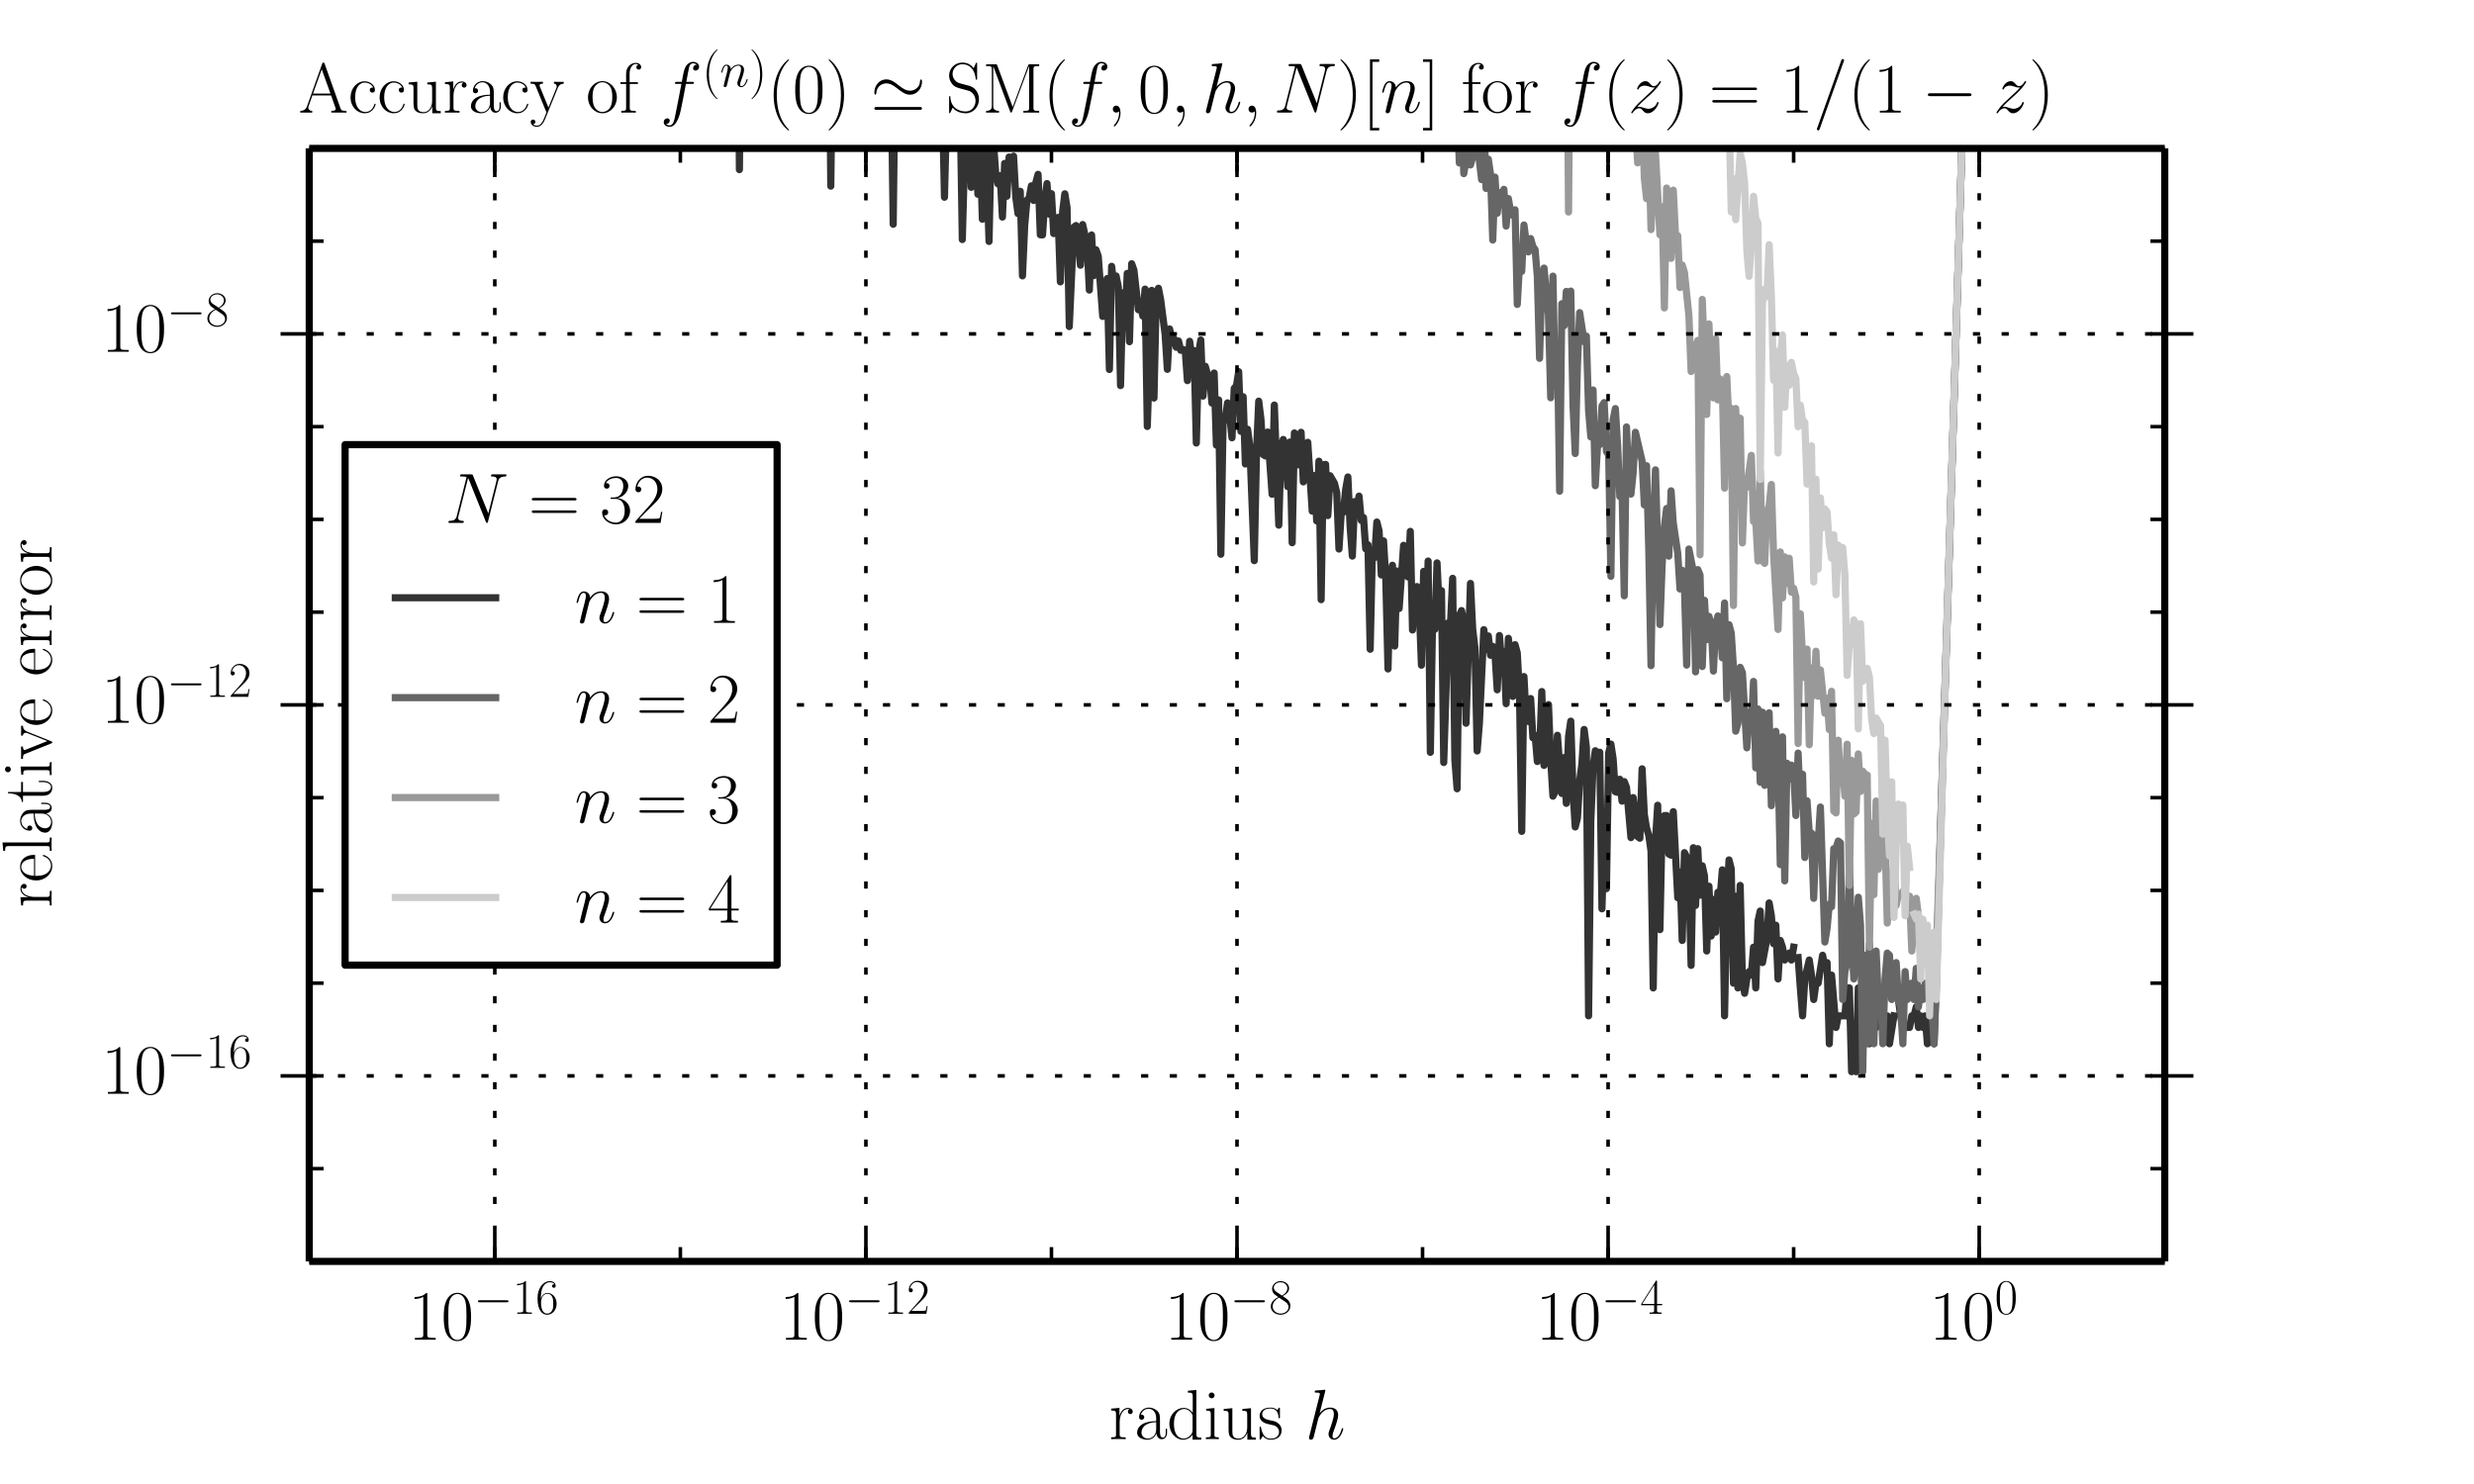 <?xml version="1.0" encoding="utf-8" standalone="no"?>
<!DOCTYPE svg PUBLIC "-//W3C//DTD SVG 1.1//EN"
  "http://www.w3.org/Graphics/SVG/1.1/DTD/svg11.dtd">
<!-- Created with matplotlib (http://matplotlib.org/) -->
<svg height="207pt" version="1.1" viewBox="0 0 345 207" width="345pt" xmlns="http://www.w3.org/2000/svg" xmlns:xlink="http://www.w3.org/1999/xlink">
 <defs>
  <style type="text/css">
*{stroke-linecap:butt;stroke-linejoin:round;}
  </style>
 </defs>
 <g id="figure_1">
  <g id="patch_1">
   <path d="
M0 207
L345 207
L345 0
L0 0
z
" style="fill:#ffffff;"/>
  </g>
  <g id="axes_1">
   <g id="patch_2">
    <path d="
M43.125 175.95
L301.875 175.95
L301.875 20.7
L43.125 20.7
z
" style="fill:#ffffff;"/>
   </g>
   <g id="line2d_1">
    <path clip-path="url(#p42680d1cdf)" d="
M102.926 -1
L103.111 23.665
L103.366 -1
M104.876 -1
L104.976 4.072
L105.09 -1
M106.411 -1
L106.53 3.949
L106.655 -1
M107.391 -1
L107.463 -0.15
L107.463 -0.15
L107.463 -0.15
L107.5 -1
M110.226 -1
L110.26 -0.185
L110.26 -0.185
L110.26 -0.185
L110.288 -1
M111.621 -1
L111.814 8.742
L112.03 -1
M112.733 -1
L113.057 3.279
L113.198 -1
M113.759 -1
L113.99 8.923
L114.259 -1
M114.452 -1
L114.611 0.602
L114.7 -1
M115.579 -1
L115.855 25.965
L116.166 0.814
L116.723 -1
M116.799 -1
L117.098 5.201
L117.72 0.721
L118.03 2.209
L118.341 18.194
L118.652 1.145
L118.963 2.66
L119.274 2.695
L119.584 1.824
L119.895 7.659
L120.206 3.605
L120.517 1.643
L120.828 1.256
L121.139 1.711
L121.449 0.462
L121.76 5.558
L122.071 5.467
L122.693 8.548
L123.003 4.957
L123.314 13.665
L123.625 7.871
L123.936 13.955
L124.247 8.86
L124.557 31.28
L124.868 5.605
L125.49 5.971
L125.801 12.435
L126.111 14.879
L126.422 8.753
L126.733 16.35
L127.044 11.344
L127.666 9.807
L127.976 10.469
L128.287 12.24
L128.598 20.522
L128.909 9.972
L129.22 11.328
L129.53 14.517
L129.841 14.031
L130.152 14.097
L130.463 15.66
L130.774 17.927
L131.084 11.316
L131.395 13.056
L131.706 27.511
L132.017 15.231
L132.328 19.879
L132.639 19.008
L132.949 13.227
L133.26 15.09
L133.571 14.872
L133.882 14.114
L134.193 33.413
L134.503 22.173
L134.814 17.428
L135.125 15.779
L135.436 26.13
L135.747 16.775
L136.057 19.998
L136.368 27.094
L136.679 20.515
L136.99 30.58
L137.301 18.036
L137.611 24.131
L137.922 33.681
L138.233 19.148
L138.544 19.953
L138.855 24.183
L139.166 25.646
L139.476 24.51
L139.787 30.276
L140.098 22.795
L140.409 27.373
L140.72 21.897
L141.03 22.922
L141.341 21.781
L141.652 27.523
L141.963 29.796
L142.274 26.682
L142.584 38.482
L142.895 31.452
L143.206 27.92
L143.517 27.608
L143.828 25.919
L144.139 27.964
L144.449 25.443
L144.76 24.317
L145.071 32.746
L145.382 32.767
L145.693 27.97
L146.003 25.604
L146.314 29.868
L146.625 27.017
L146.936 32.579
L147.247 30.799
L147.557 30.325
L147.868 39.317
L148.179 29.538
L148.49 27.03
L148.801 28.954
L149.111 45.553
L149.733 31.721
L150.044 31.46
L150.355 33.044
L150.666 36.995
L150.976 31.323
L151.598 34.152
L151.909 40.456
L152.22 32.776
L152.53 38.444
L152.841 34.846
L153.152 35.739
L153.774 44.139
L154.084 40.221
L154.395 38.859
L154.706 51.539
L155.017 37.148
L155.328 39.722
L155.639 38.493
L155.949 40.017
L156.26 53.785
L156.571 40.837
L156.882 45.16
L157.193 38.136
L157.503 47.664
L157.814 36.787
L158.125 37.682
L158.747 43.207
L159.057 42.529
L159.368 44.087
L159.679 40.327
L159.99 59.486
L160.611 40.501
L160.922 55.52
L161.233 41.556
L161.544 40.21
L161.855 41.808
L162.476 46.643
L162.787 51.515
L163.098 45.884
L163.409 47.154
L163.72 47.239
L164.03 48.44
L164.341 47.564
L164.652 48.861
L164.963 48.773
L165.274 48.831
L165.584 53.093
L165.895 47.604
L166.206 49.891
L166.517 48.914
L166.828 61.798
L167.139 49.339
L167.449 47.42
L167.76 55.252
L168.071 51.086
L168.382 52.195
L168.693 52.682
L169.003 56.22
L169.314 52.031
L169.625 62.093
L169.936 55.784
L170.247 77.314
L170.557 58.993
L170.868 58.401
L171.179 56.197
L171.49 58.069
L171.801 61.069
L172.111 54.171
L172.422 53.815
L172.733 51.838
L173.044 60.166
L173.355 55.34
L173.666 64.717
L173.976 59.874
L174.287 62.215
L174.909 78.204
L175.22 63.103
L175.53 55.954
L175.841 58.516
L176.152 63.409
L176.463 63.597
L176.774 60.263
L177.395 68.943
L177.706 56.5
L178.328 73.255
L178.639 62.482
L178.949 61.3
L179.26 62.556
L179.571 67.88
L179.882 61.657
L180.193 75.705
L180.503 60.394
L181.125 64.849
L181.436 60.3
L181.747 67.217
L182.057 63.759
L182.368 61.7
L182.99 71.298
L183.301 66.33
L183.611 72.662
L183.922 64.326
L184.233 83.645
L184.544 64.83
L184.855 64.78
L185.166 71.918
L185.476 66.355
L186.098 67.421
L186.409 68.729
L186.72 76.586
L187.03 71.66
L187.341 71.444
L187.652 68.272
L187.963 66.525
L188.274 73.456
L188.584 77.569
L188.895 69.963
L189.206 71.174
L189.517 69.2
L189.828 72.589
L190.139 72.193
L190.449 76.559
L190.76 75.986
L191.071 90.562
L191.382 76.728
L191.693 77.777
L192.003 72.816
L192.314 74.033
L192.625 80.197
L192.936 75.444
L193.247 80.723
L193.557 93.311
L193.868 80.773
L194.179 78.847
L194.49 90.117
L194.801 79.65
L195.111 84.88
L195.733 76.065
L196.355 80.473
L196.666 74.119
L196.976 87.876
L197.287 82.866
L197.598 81.818
L197.909 84.621
L198.22 92.789
L198.53 79.7
L198.841 89.193
L199.152 78.258
L199.463 104.942
L199.774 86.426
L200.084 87.785
L200.395 78.515
L200.706 85.098
L201.017 82.384
L201.328 106.358
L201.949 86.886
L202.26 87.308
L202.571 80.669
L202.882 106
L203.193 110.023
L203.503 85.859
L203.814 85.168
L204.125 86.697
L204.436 100.884
L205.057 81.38
L205.368 87.778
L205.679 90.358
L205.99 104.751
L206.301 100.92
L206.922 87.831
L207.233 90.587
L207.544 88.707
L207.855 91.4
L208.166 90.163
L208.476 91.233
L208.787 96.217
L209.098 88.647
L209.409 92.668
L209.72 90.876
L210.03 98.155
L210.341 89.033
L210.652 91.814
L210.963 97.141
L211.274 89.922
L211.584 91.063
L211.895 96.883
L212.206 115.966
L212.517 94.371
L212.828 100.271
L213.139 100.644
L213.449 97.436
L213.76 102.914
L214.071 102.569
L214.382 106.222
L214.693 105.09
L215.003 96.46
L215.314 106.764
L215.625 103.686
L215.936 98.286
L216.247 106.066
L216.557 111.059
L216.868 110.438
L217.179 102.562
L217.801 110.686
L218.111 105.672
L218.422 112.057
L218.733 102.72
L219.044 100.591
L219.355 110.337
L219.666 115.352
L219.976 114.127
L220.287 108.939
L220.598 106.517
L220.909 101.752
L221.22 104.225
L221.53 141.698
L221.841 114.525
L222.152 106.865
L222.463 104.716
L222.774 105.057
L223.084 104.926
L223.395 126.771
L223.706 115.767
L224.017 123.96
L224.328 105.024
L224.639 103.786
L224.949 105.822
L225.26 110.438
L225.571 110.52
L225.882 108.697
L226.193 111.749
L226.503 109.026
L226.814 109.827
L227.436 116.837
L227.747 111.255
L228.368 116.687
L228.679 116.921
L228.99 107.24
L229.301 113.621
L229.611 115.496
L229.922 116.51
L230.233 118.694
L230.544 137.804
L230.855 117.256
L231.166 112.321
L231.476 129.674
L231.787 114.799
L232.098 113.765
L232.409 113.755
L232.72 119.132
L233.03 119.286
L233.341 113.218
L233.963 125.229
L234.274 121.642
L234.584 131.181
L234.895 118.933
L235.206 119.525
L235.517 122.683
L235.828 134.659
L236.139 118.244
L236.449 126.298
L236.76 118.375
L237.071 124.866
L237.382 120.765
L237.693 122.182
L238.003 132.655
L238.314 123.613
L238.625 130.568
L238.936 125.458
L239.247 130.015
L239.557 124.46
L239.868 125.229
L240.179 121.334
L240.49 141.698
L240.801 125.947
L241.111 119.947
L241.422 121.186
L241.733 137.142
L242.044 125.009
L242.355 137.804
L242.666 123.501
L242.976 136.55
L243.287 138.554
L243.598 136.55
L243.909 135.526
L244.22 136.014
L244.53 132.12
L244.841 137.804
L245.152 128.487
L245.463 127.075
L245.774 134.272
L246.395 130.969
L246.706 125.947
L247.017 127.736
L247.328 131.631
L247.639 129.049
L247.949 136.55
L248.26 131.181
L248.571 132.12
L248.882 133.909
L249.193 133.247
L249.503 132.944
L249.814 133.909
L250.125 132.12
M250.747 133.569
L251.057 137.804
L251.368 141.698
L251.679 136.55
L252.301 133.909
L252.611 136.014
L252.922 139.42
L253.233 137.142
L253.544 137.142
L254.166 133.247
L254.476 135.076
L254.787 134.272
L255.098 145.593
L255.409 136.014
L256.03 143.315
L256.341 141.698
L256.652 141.698
M257.274 141.698
L257.584 137.804
L257.895 137.804
L258.206 149.488
L258.517 143.315
L258.828 149.488
L259.139 137.804
L259.449 141.698
L260.071 141.698
L260.382 143.315
L260.693 145.593
L261.003 141.698
L261.314 143.315
L261.625 143.315
L261.936 140.445
L262.557 143.315
L262.868 141.698
L263.179 141.698
L263.49 145.593
L264.111 141.698
M264.733 139.42
L265.044 141.698
L265.355 143.315
L266.287 143.315
L266.598 141.698
L266.909 141.698
L267.22 140.445
L267.53 143.315
L267.841 141.698
L268.152 143.315
L268.463 141.698
L268.774 145.593
L269.395 140.445
L269.706 145.593
L274.252 -1
L274.252 -1" style="fill:none;stroke:#333333;stroke-linecap:square;"/>
   </g>
   <g id="line2d_2">
    <path clip-path="url(#p42680d1cdf)" d="
M185.762 -1
L185.787 0.809
L185.787 0.809
L185.787 0.809
L185.817 -1
M186.372 -1
L186.409 1.284
L186.409 1.284
L186.409 1.284
L186.437 -1
M190.09 -1
L190.139 1.583
L190.343 -1
M191.229 -1
L191.382 4.5
L191.5 -1
M191.894 -1
L192.003 3.82
L192.314 4.405
L192.435 -1
M192.919 -1
L192.936 -0.511
L192.936 -0.511
L192.936 -0.511
L192.969 -1
M194.487 -1
L194.49 -0.947
L194.801 11.452
L195.111 11.541
L195.38 -1
M195.549 -1
L195.733 1.849
L195.866 -1
M196.414 -1
L196.666 16.754
L196.944 -1
M197.065 -1
L197.287 4.147
L197.598 2.588
L197.909 17.276
L198.195 -1
M198.278 -1
L198.841 17.097
L199.152 4.666
L199.463 15.81
L199.774 3.708
L200.084 10.446
L200.395 11.604
L200.706 4.914
L201.017 17.761
L201.328 6.277
L201.639 7.022
L201.949 11.444
L202.26 10.862
L202.571 6.968
L202.882 20.006
L203.193 14.386
L203.503 22.735
L203.814 14.357
L204.125 24.224
L204.436 22.416
L204.747 19.348
L205.057 23.01
L205.368 21.914
L205.679 18.921
L205.99 17.78
L206.301 22.457
L206.611 25.056
L206.922 16.113
L207.233 26.286
L207.544 22.203
L207.855 24.306
L208.166 33.485
L208.476 24.705
L208.787 29.744
L209.098 26.858
L209.409 27.147
L209.72 26.41
L210.03 31.538
L210.341 27.69
L210.652 29.519
L210.963 30.048
L211.274 29.264
L211.584 42.462
L211.895 36.962
L212.206 37.849
L212.517 31.382
L212.828 33.812
L213.139 35.139
L213.449 33.278
L213.76 34.387
L214.071 34.827
L214.382 38.571
L214.693 49.984
L215.003 39.316
L215.314 37.395
L215.936 43.975
L216.247 55.485
L216.557 38.514
L216.868 53.79
L217.179 48.019
L217.49 68.519
L217.801 42.365
L218.111 45.436
L218.422 40.648
L218.733 45.077
L219.044 40.6
L219.355 56.48
L219.666 63.262
L219.976 50.899
L220.287 43.605
L220.909 47.675
L221.22 46.882
L221.53 57.282
L221.841 60.946
L222.152 54.4
L222.463 67.751
L222.774 62.199
L223.084 62.013
L223.395 56.624
L223.706 56.152
L224.017 62.975
L224.328 63.438
L224.639 80.391
L224.949 58.562
L225.26 56.99
L225.571 62.025
L225.882 69.254
L226.193 68.245
L226.503 83.109
L226.814 59.551
L227.125 66.941
L227.436 68.918
L227.747 65.926
L228.057 60.295
L228.99 64.318
L229.301 70.436
L229.611 64.96
L229.922 76.686
L230.233 92.852
L230.544 74.198
L230.855 65.54
L231.476 87.121
L231.787 78.764
L232.098 73.431
L232.409 70.928
L232.72 77.579
L233.03 68.464
L233.341 72.963
L233.963 77.181
L234.274 82.155
L234.584 79.55
L234.895 81.82
L235.206 92.774
L235.517 76.582
L236.139 79.737
L236.449 93.719
L236.76 79.451
L237.071 80.214
L237.382 92.974
L237.693 83.734
L238.003 89.219
L238.314 85.978
L238.625 87.151
L238.936 93.607
L239.247 87.297
L239.557 85.919
L239.868 86.811
L240.179 91.757
L240.49 84.113
L240.801 97.466
L241.111 87.136
L241.422 88.308
L241.733 93.154
L242.044 101.989
L242.355 100.866
L242.666 93.082
L242.976 93.805
L243.598 104.314
L243.909 99.342
L244.22 101.425
L244.53 95.054
L244.841 107.11
L245.152 98.892
L245.463 109.115
L245.774 99.343
L246.084 109.549
L246.706 99.423
L247.017 112.382
L247.639 102.011
L247.949 106.353
L248.26 120.598
L248.571 102.78
L248.882 122.876
L249.193 106.464
L249.503 108.713
L249.814 106.727
L250.125 107.717
L250.436 113.755
L250.747 105.045
L251.057 112.374
L251.368 107.992
L251.679 119.607
L251.99 111.702
L252.301 116.112
L252.611 116.201
L252.922 125.304
L253.233 116.51
L253.544 117.63
L253.855 112.568
L254.476 131.402
L254.787 129.511
L255.098 126.12
L255.409 126.483
L255.72 118.375
L256.03 118.331
L256.341 117.31
L256.652 117.572
L256.963 139.42
L257.274 135.526
L257.584 134.272
L257.895 120.436
L258.206 130.765
L258.517 136.55
L258.828 132.944
L259.139 125.154
L259.449 129.049
L259.76 149.488
L260.071 133.247
L260.382 145.593
L260.693 131.631
L261.314 145.593
L261.625 132.655
L261.936 139.42
L262.247 137.804
L262.557 145.593
L262.868 136.55
L263.179 132.944
L263.49 133.247
L263.801 139.42
L264.111 136.014
L264.422 134.272
L264.733 139.42
L265.044 140.445
L265.355 145.593
L265.666 135.526
L265.976 139.42
L266.287 137.804
L266.598 137.142
L266.909 139.42
L267.22 135.076
L267.53 140.445
L267.841 137.804
L268.152 139.42
L268.463 137.142
L269.084 138.554
L269.395 140.445
L269.706 145.593
L270.017 137.804
L270.639 114.729
L274.252 -1
L274.252 -1" style="fill:none;stroke:#666666;stroke-linecap:square;"/>
   </g>
   <g id="line2d_3">
    <path clip-path="url(#p42680d1cdf)" d="
M218.498 -1
L218.733 29.573
L218.991 -1
M219.752 -1
L219.976 3.589
L220.236 -1
M220.321 -1
L220.598 6.331
L220.734 -1
M221.634 -1
L221.841 4.515
L222.152 2.219
L222.463 1.339
L222.568 -1
M222.994 -1
L223.084 0.866
L223.395 11.613
L223.706 0.857
L224.017 8.575
L224.328 3.463
L224.639 7.746
L224.949 5.972
L225.26 11.511
L225.571 10.699
L225.882 7.623
L226.193 14.508
L226.503 15.422
L226.814 9.644
L227.125 13.798
L227.436 13.244
L227.747 20.217
L228.057 17.227
L228.368 22.716
L228.99 15.314
L229.301 24.823
L229.611 27.718
L229.922 19.79
L230.233 32.024
L230.544 24.836
L230.855 21.325
L231.476 32.747
L231.787 28.838
L232.098 42.953
L232.409 26.227
L232.72 35.92
L233.03 36.038
L233.341 26.523
L233.652 32.806
L233.963 32.879
L234.274 40.102
L234.584 36.973
L234.895 37.993
L235.517 43.98
L235.828 51.825
L236.139 51.094
L236.449 48.521
L236.76 47.483
L237.071 77.389
L237.382 41.765
L238.003 57.815
L238.314 45.182
L238.625 53.092
L238.936 55.496
L239.247 47.253
L239.557 55.781
L239.868 52.86
L240.179 53.855
L240.49 68.088
L240.801 52.519
L241.111 59.091
L241.422 56.958
L241.733 84.459
L242.044 56.98
L242.355 64.255
L242.666 58.33
L242.976 75.732
L243.287 67.037
L243.598 67.964
L244.22 63.522
L244.53 72.742
L244.841 72.702
L245.152 78.245
L245.463 65.757
L245.774 78.213
L246.084 78.582
L246.395 71.426
L246.706 70.585
L247.017 67.574
L247.328 77.36
L247.949 87.803
L248.26 76.989
L248.571 83.401
L248.882 77.675
L249.193 81.39
L249.503 77.867
L249.814 82.6
L250.125 82.057
L250.436 83.319
L250.747 103.714
L251.057 85.613
L251.368 91.572
L251.679 94.517
L251.99 90.543
L252.301 103.881
L252.611 93.168
L252.922 97.032
L253.233 90.835
L253.544 97.114
L253.855 93.451
L254.476 99.483
L254.787 97.392
L255.098 101.771
L255.409 96.423
L255.72 113.13
L256.03 113.397
L256.341 103.251
L256.652 109.132
L256.963 107.197
L257.274 111.059
L257.584 103.806
L257.895 123.501
L258.206 106.054
L258.517 113.545
L258.828 113.271
L259.139 105.161
L259.449 110.401
L259.76 107.563
L260.071 107.999
L260.382 108.105
L260.693 132.12
L261.003 114.846
L261.314 124.796
L261.625 111.735
L261.936 121.26
L262.247 117.077
L262.557 116.671
L262.868 117.292
L263.179 128.761
L263.49 125.458
L263.801 124.204
L264.111 119.774
L264.422 126.298
L264.733 124.728
L265.044 124.866
L265.355 124.331
L265.666 124.728
L265.976 126.87
L266.287 125.009
L266.598 132.655
L267.22 125.304
L268.152 132.655
L268.774 131.631
L269.084 135.526
L269.395 135.526
L269.706 136.55
L270.017 132.655
L270.639 114.592
L274.252 -1
L274.252 -1" style="fill:none;stroke:#999999;stroke-linecap:square;"/>
   </g>
   <g id="line2d_4">
    <path clip-path="url(#p42680d1cdf)" d="
M233.795 -1
L233.963 13.038
L234.296 -1
M234.935 -1
L235.206 7.414
L235.517 9.05
L235.733 -1
M236.02 -1
L236.139 1.752
L236.231 -1
M236.686 -1
L236.76 1.021
L237.071 -0.954
L237.693 5.982
L238.003 3.675
L238.625 7.931
L238.936 5.904
L239.247 5.685
L239.557 12.653
L239.868 9.734
L240.49 16.139
L240.801 13.209
L241.111 15.889
L241.422 29.567
L241.733 24.905
L242.044 30.647
L242.666 21.396
L242.976 22.722
L243.287 25.564
L243.598 34.995
L243.909 38.551
L244.22 34.41
L244.53 27.373
L244.841 30.443
L245.152 31.113
L245.463 66.876
L245.774 42.368
L246.084 40.317
L246.395 41.35
L246.706 34.127
L247.017 41.259
L247.328 53.042
L247.639 48.975
L247.949 63.191
L248.26 49.848
L248.571 46.722
L248.882 56.81
L249.193 50.968
L249.503 53.743
L249.814 50.543
L250.125 52.132
L250.436 52.77
L250.747 59.521
L251.057 56.516
L251.368 58.633
L251.679 58.906
L251.99 67.516
L252.301 63.161
L252.611 62.182
L252.922 81.176
L253.233 66.843
L253.544 79.369
L253.855 69.454
L254.166 73.606
L254.476 71.008
L254.787 71.412
L255.098 75.874
L255.409 77.859
L255.72 74.605
L256.03 82.966
L256.341 76.039
L256.652 76.356
L256.963 76.38
L257.274 80.287
L257.584 94.212
L257.895 89.722
L258.206 89.847
L258.517 86.465
L258.828 87.136
L259.139 101.675
L259.449 87.006
L259.76 95.019
L260.071 93.794
L260.382 93.234
L260.693 94.439
L261.003 100.426
L261.314 102.33
L261.625 100.154
L262.247 101.223
L262.557 116.353
L262.868 103.234
L263.179 113.697
L263.49 119.391
L263.801 109.056
L264.111 127.976
L264.422 118.095
L264.733 112.158
L265.044 113.794
L265.355 112.291
L265.666 127.736
L265.976 118.032
L266.287 121.007
M266.909 127.507
L267.22 128.225
L267.53 127.507
L267.841 136.55
L268.152 128.225
L268.463 132.12
L268.774 129.049
L269.084 141.698
L269.395 130.568
L269.706 130.015
L270.017 139.42
L271.571 84.806
L274.252 -1
L274.252 -1" style="fill:none;stroke:#cccccc;stroke-linecap:square;"/>
   </g>
   <g id="matplotlib.axis_1">
    <g id="xtick_1">
     <g id="line2d_5">
      <path clip-path="url(#p42680d1cdf)" d="
M69 175.95
L69 20.7" style="fill:none;stroke:#000000;stroke-dasharray:1,3;stroke-dashoffset:0.0;stroke-width:0.5;"/>
     </g>
     <g id="line2d_6">
      <defs>
       <path d="
M0 0
L0 -4" id="m93b0483c22" style="stroke:#000000;stroke-width:0.5;"/>
      </defs>
      <g>
       <use style="stroke:#000000;stroke-width:0.5;" x="69.0" xlink:href="#m93b0483c22" y="175.95"/>
      </g>
     </g>
     <g id="line2d_7">
      <defs>
       <path d="
M0 0
L0 4" id="m741efc42ff" style="stroke:#000000;stroke-width:0.5;"/>
      </defs>
      <g>
       <use style="stroke:#000000;stroke-width:0.5;" x="69.0" xlink:href="#m741efc42ff" y="20.7"/>
      </g>
     </g>
     <g id="text_1">
      <!-- $10^{-16}$ -->
      <defs>
       <path d="
M65.906 23
C67.594 23 69.406 23 69.406 25
C69.406 27 67.594 27 65.906 27
L11.797 27
C10.094 27 8.297 27 8.297 25
C8.297 23 10.094 23 11.797 23
z
" id="CMSY10-0"/>
       <path d="
M26.594 63.312
C26.594 65.406 26.5 65.5 25.094 65.5
C21.203 61.188 15.297 59.797 9.703 59.797
C9.406 59.797 8.906 59.797 8.797 59.609
C8.703 59.391 8.703 59.172 8.703 57
C11.797 57 17 57.594 21 59.984
L21 7.203
C21 3.688 20.797 2.5 12.203 2.5
L9.203 2.5
L9.203 0
C14 0 19 0 23.797 0
C28.594 0 33.594 0 38.406 0
L38.406 2.5
L35.406 2.5
C26.797 2.5 26.594 3.594 26.594 7.156
z
" id="CMR17-49"/>
       <path d="
M42 31.641
C42 37.75 41.906 48.125 37.703 56.109
C34 63.109 28.094 65.594 22.906 65.594
C18.094 65.594 12 63.406 8.203 56.203
C4.203 48.719 3.797 39.438 3.797 31.641
C3.797 25.953 3.906 17.281 7 9.672
C11.297 -0.609 19 -2 22.906 -2
C27.5 -2 34.5 -0.109 38.594 9.375
C41.594 16.281 42 24.359 42 31.641
M22.906 -0.406
C16.5 -0.406 12.703 5.078 11.297 12.688
C10.203 18.562 10.203 27.156 10.203 32.75
C10.203 40.438 10.203 46.828 11.5 52.922
C13.406 61.391 19 64 22.906 64
C27 64 32.297 61.297 34.203 53.125
C35.5 47.438 35.594 40.734 35.594 32.75
C35.594 26.25 35.594 18.266 34.406 12.375
C32.297 1.484 26.406 -0.406 22.906 -0.406" id="CMR17-48"/>
       <path d="
M10.594 34
C10.594 57.656 21.797 63 28.297 63
C30.406 63 35.5 62.641 37.5 59
C35.906 59 32.906 59 32.906 55.516
C32.906 52.828 35.094 51.922 36.5 51.922
C37.406 51.922 40.094 52.312 40.094 55.625
C40.094 61.781 35.094 65.297 28.203 65.297
C16.297 65.297 3.797 52.969 3.797 31
C3.797 3.953 15.094 -2 23.094 -2
C32.797 -2 42 6.672 42 20.047
C42 32.516 33.906 41.594 23.703 41.594
C17.594 41.594 13.094 37.609 10.594 30.625
z

M23.094 0.391
C10.797 0.391 10.797 18.75 10.797 22.438
C10.797 29.625 14.203 40 23.5 40
C25.203 40 30.094 40 33.406 33.125
C35.203 29.219 35.203 25.141 35.203 20.141
C35.203 14.75 35.203 10.781 33.094 6.781
C30.906 2.672 27.703 0.391 23.094 0.391" id="CMR17-54"/>
      </defs>
      <g transform="translate(56.934 186.868)scale(0.1 -0.1)">
       <use transform="scale(0.996)" xlink:href="#CMR17-49"/>
       <use transform="translate(45.69 0.0)scale(0.996)" xlink:href="#CMR17-48"/>
       <use transform="translate(91.381 36.154)scale(0.697)" xlink:href="#CMSY10-0"/>
       <use transform="translate(145.622 36.154)scale(0.697)" xlink:href="#CMR17-49"/>
       <use transform="translate(177.605 36.154)scale(0.697)" xlink:href="#CMR17-54"/>
      </g>
     </g>
    </g>
    <g id="xtick_2">
     <g id="line2d_8">
      <path clip-path="url(#p42680d1cdf)" d="
M120.75 175.95
L120.75 20.7" style="fill:none;stroke:#000000;stroke-dasharray:1,3;stroke-dashoffset:0.0;stroke-width:0.5;"/>
     </g>
     <g id="line2d_9">
      <g>
       <use style="stroke:#000000;stroke-width:0.5;" x="120.75" xlink:href="#m93b0483c22" y="175.95"/>
      </g>
     </g>
     <g id="line2d_10">
      <g>
       <use style="stroke:#000000;stroke-width:0.5;" x="120.75" xlink:href="#m741efc42ff" y="20.7"/>
      </g>
     </g>
     <g id="text_2">
      <!-- $10^{-12}$ -->
      <defs>
       <path d="
M41.703 15.453
L39.906 15.453
C38.906 8.375 38.094 7.172 37.703 6.562
C37.203 5.766 30 5.766 28.594 5.766
L9.406 5.766
C13 9.672 20 16.75 28.5 24.953
C34.594 30.734 41.703 37.531 41.703 47.422
C41.703 59.219 32.297 66 21.797 66
C10.797 66 4.094 56.312 4.094 47.344
C4.094 43.438 7 42.938 8.203 42.938
C9.203 42.938 12.203 43.547 12.203 47.031
C12.203 50.109 9.594 51 8.203 51
C7.594 51 7 50.906 6.594 50.703
C8.5 59.219 14.297 63.406 20.406 63.406
C29.094 63.406 34.797 56.516 34.797 47.422
C34.797 38.734 29.703 31.25 24 24.75
L4.094 2.281
L4.094 0
L39.297 0
z
" id="CMR17-50"/>
      </defs>
      <g transform="translate(108.684 186.868)scale(0.1 -0.1)">
       <use transform="scale(0.996)" xlink:href="#CMR17-49"/>
       <use transform="translate(45.69 0.0)scale(0.996)" xlink:href="#CMR17-48"/>
       <use transform="translate(91.381 36.154)scale(0.697)" xlink:href="#CMSY10-0"/>
       <use transform="translate(145.622 36.154)scale(0.697)" xlink:href="#CMR17-49"/>
       <use transform="translate(177.605 36.154)scale(0.697)" xlink:href="#CMR17-50"/>
      </g>
     </g>
    </g>
    <g id="xtick_3">
     <g id="line2d_11">
      <path clip-path="url(#p42680d1cdf)" d="
M172.5 175.95
L172.5 20.7" style="fill:none;stroke:#000000;stroke-dasharray:1,3;stroke-dashoffset:0.0;stroke-width:0.5;"/>
     </g>
     <g id="line2d_12">
      <g>
       <use style="stroke:#000000;stroke-width:0.5;" x="172.5" xlink:href="#m93b0483c22" y="175.95"/>
      </g>
     </g>
     <g id="line2d_13">
      <g>
       <use style="stroke:#000000;stroke-width:0.5;" x="172.5" xlink:href="#m741efc42ff" y="20.7"/>
      </g>
     </g>
     <g id="text_3">
      <!-- $10^{-8}$ -->
      <defs>
       <path d="
M27.203 35.375
C33.5 38.562 39.906 43.328 39.906 50.984
C39.906 60.031 31.094 65.297 23 65.297
C13.906 65.297 5.906 58.734 5.906 49.688
C5.906 47.203 6.5 42.922 10.406 39.141
C11.406 38.156 15.594 35.172 18.297 33.281
C13.797 30.984 3.297 25.531 3.297 14.594
C3.297 4.359 13.094 -2 22.797 -2
C33.5 -2 42.5 5.656 42.5 15.797
C42.5 24.844 36.406 29.031 32.406 31.703
z

M14.094 44.125
C13.297 44.625 9.297 47.703 9.297 52.375
C9.297 58.438 15.594 63 22.797 63
C30.703 63 36.5 57.453 36.5 50.984
C36.5 41.734 26.094 36.469 25.594 36.469
C25.5 36.469 25.406 36.469 24.594 37.078
z

M32.5 23.734
C34 22.641 38.797 19.375 38.797 13.297
C38.797 5.953 31.406 0.391 23 0.391
C13.906 0.391 7 6.844 7 14.688
C7 22.547 13.094 29.094 20 32.188
z
" id="CMR17-56"/>
      </defs>
      <g transform="translate(162.42 186.868)scale(0.1 -0.1)">
       <use transform="scale(0.996)" xlink:href="#CMR17-49"/>
       <use transform="translate(45.69 0.0)scale(0.996)" xlink:href="#CMR17-48"/>
       <use transform="translate(91.381 36.154)scale(0.697)" xlink:href="#CMSY10-0"/>
       <use transform="translate(145.622 36.154)scale(0.697)" xlink:href="#CMR17-56"/>
      </g>
     </g>
    </g>
    <g id="xtick_4">
     <g id="line2d_14">
      <path clip-path="url(#p42680d1cdf)" d="
M224.25 175.95
L224.25 20.7" style="fill:none;stroke:#000000;stroke-dasharray:1,3;stroke-dashoffset:0.0;stroke-width:0.5;"/>
     </g>
     <g id="line2d_15">
      <g>
       <use style="stroke:#000000;stroke-width:0.5;" x="224.25" xlink:href="#m93b0483c22" y="175.95"/>
      </g>
     </g>
     <g id="line2d_16">
      <g>
       <use style="stroke:#000000;stroke-width:0.5;" x="224.25" xlink:href="#m741efc42ff" y="20.7"/>
      </g>
     </g>
     <g id="text_4">
      <!-- $10^{-4}$ -->
      <defs>
       <path d="
M33.594 64.328
C33.594 66.406 33.5 66.5 31.703 66.5
L2 19.594
L2 17
L27.797 17
L27.797 7.141
C27.797 3.5 27.594 2.5 20.594 2.5
L18.703 2.5
L18.703 0
C21.906 0 27.297 0 30.703 0
C34.094 0 39.5 0 42.703 0
L42.703 2.5
L40.797 2.5
C33.797 2.5 33.594 3.5 33.594 7.141
L33.594 17
L43.797 17
L43.797 19.594
L33.594 19.594
z

M28.094 57.766
L28.094 19.594
L4 19.594
z
" id="CMR17-52"/>
      </defs>
      <g transform="translate(214.17 186.868)scale(0.1 -0.1)">
       <use transform="scale(0.996)" xlink:href="#CMR17-49"/>
       <use transform="translate(45.69 0.0)scale(0.996)" xlink:href="#CMR17-48"/>
       <use transform="translate(91.381 36.154)scale(0.697)" xlink:href="#CMSY10-0"/>
       <use transform="translate(145.622 36.154)scale(0.697)" xlink:href="#CMR17-52"/>
      </g>
     </g>
    </g>
    <g id="xtick_5">
     <g id="line2d_17">
      <path clip-path="url(#p42680d1cdf)" d="
M276 175.95
L276 20.7" style="fill:none;stroke:#000000;stroke-dasharray:1,3;stroke-dashoffset:0.0;stroke-width:0.5;"/>
     </g>
     <g id="line2d_18">
      <g>
       <use style="stroke:#000000;stroke-width:0.5;" x="276.0" xlink:href="#m93b0483c22" y="175.95"/>
      </g>
     </g>
     <g id="line2d_19">
      <g>
       <use style="stroke:#000000;stroke-width:0.5;" x="276.0" xlink:href="#m741efc42ff" y="20.7"/>
      </g>
     </g>
     <g id="text_5">
      <!-- $10^{0}$ -->
      <g transform="translate(269.033 186.868)scale(0.1 -0.1)">
       <use transform="scale(0.996)" xlink:href="#CMR17-49"/>
       <use transform="translate(45.69 0.0)scale(0.996)" xlink:href="#CMR17-48"/>
       <use transform="translate(91.381 36.154)scale(0.697)" xlink:href="#CMR17-48"/>
      </g>
     </g>
    </g>
    <g id="xtick_6">
     <g id="line2d_20">
      <defs>
       <path d="
M0 0
L0 -2" id="m177f7580d0" style="stroke:#000000;stroke-width:0.5;"/>
      </defs>
      <g>
       <use style="stroke:#000000;stroke-width:0.5;" x="43.125" xlink:href="#m177f7580d0" y="175.95"/>
      </g>
     </g>
     <g id="line2d_21">
      <defs>
       <path d="
M0 0
L0 2" id="m5284c7e2a0" style="stroke:#000000;stroke-width:0.5;"/>
      </defs>
      <g>
       <use style="stroke:#000000;stroke-width:0.5;" x="43.125" xlink:href="#m5284c7e2a0" y="20.7"/>
      </g>
     </g>
    </g>
    <g id="xtick_7">
     <g id="line2d_22">
      <g>
       <use style="stroke:#000000;stroke-width:0.5;" x="69.0" xlink:href="#m177f7580d0" y="175.95"/>
      </g>
     </g>
     <g id="line2d_23">
      <g>
       <use style="stroke:#000000;stroke-width:0.5;" x="69.0" xlink:href="#m5284c7e2a0" y="20.7"/>
      </g>
     </g>
    </g>
    <g id="xtick_8">
     <g id="line2d_24">
      <g>
       <use style="stroke:#000000;stroke-width:0.5;" x="94.875" xlink:href="#m177f7580d0" y="175.95"/>
      </g>
     </g>
     <g id="line2d_25">
      <g>
       <use style="stroke:#000000;stroke-width:0.5;" x="94.875" xlink:href="#m5284c7e2a0" y="20.7"/>
      </g>
     </g>
    </g>
    <g id="xtick_9">
     <g id="line2d_26">
      <g>
       <use style="stroke:#000000;stroke-width:0.5;" x="120.75" xlink:href="#m177f7580d0" y="175.95"/>
      </g>
     </g>
     <g id="line2d_27">
      <g>
       <use style="stroke:#000000;stroke-width:0.5;" x="120.75" xlink:href="#m5284c7e2a0" y="20.7"/>
      </g>
     </g>
    </g>
    <g id="xtick_10">
     <g id="line2d_28">
      <g>
       <use style="stroke:#000000;stroke-width:0.5;" x="146.625" xlink:href="#m177f7580d0" y="175.95"/>
      </g>
     </g>
     <g id="line2d_29">
      <g>
       <use style="stroke:#000000;stroke-width:0.5;" x="146.625" xlink:href="#m5284c7e2a0" y="20.7"/>
      </g>
     </g>
    </g>
    <g id="xtick_11">
     <g id="line2d_30">
      <g>
       <use style="stroke:#000000;stroke-width:0.5;" x="172.5" xlink:href="#m177f7580d0" y="175.95"/>
      </g>
     </g>
     <g id="line2d_31">
      <g>
       <use style="stroke:#000000;stroke-width:0.5;" x="172.5" xlink:href="#m5284c7e2a0" y="20.7"/>
      </g>
     </g>
    </g>
    <g id="xtick_12">
     <g id="line2d_32">
      <g>
       <use style="stroke:#000000;stroke-width:0.5;" x="198.375" xlink:href="#m177f7580d0" y="175.95"/>
      </g>
     </g>
     <g id="line2d_33">
      <g>
       <use style="stroke:#000000;stroke-width:0.5;" x="198.375" xlink:href="#m5284c7e2a0" y="20.7"/>
      </g>
     </g>
    </g>
    <g id="xtick_13">
     <g id="line2d_34">
      <g>
       <use style="stroke:#000000;stroke-width:0.5;" x="224.25" xlink:href="#m177f7580d0" y="175.95"/>
      </g>
     </g>
     <g id="line2d_35">
      <g>
       <use style="stroke:#000000;stroke-width:0.5;" x="224.25" xlink:href="#m5284c7e2a0" y="20.7"/>
      </g>
     </g>
    </g>
    <g id="xtick_14">
     <g id="line2d_36">
      <g>
       <use style="stroke:#000000;stroke-width:0.5;" x="250.125" xlink:href="#m177f7580d0" y="175.95"/>
      </g>
     </g>
     <g id="line2d_37">
      <g>
       <use style="stroke:#000000;stroke-width:0.5;" x="250.125" xlink:href="#m5284c7e2a0" y="20.7"/>
      </g>
     </g>
    </g>
    <g id="xtick_15">
     <g id="line2d_38">
      <g>
       <use style="stroke:#000000;stroke-width:0.5;" x="276.0" xlink:href="#m177f7580d0" y="175.95"/>
      </g>
     </g>
     <g id="line2d_39">
      <g>
       <use style="stroke:#000000;stroke-width:0.5;" x="276.0" xlink:href="#m5284c7e2a0" y="20.7"/>
      </g>
     </g>
    </g>
    <g id="xtick_16">
     <g id="line2d_40">
      <g>
       <use style="stroke:#000000;stroke-width:0.5;" x="301.875" xlink:href="#m177f7580d0" y="175.95"/>
      </g>
     </g>
     <g id="line2d_41">
      <g>
       <use style="stroke:#000000;stroke-width:0.5;" x="301.875" xlink:href="#m5284c7e2a0" y="20.7"/>
      </g>
     </g>
    </g>
    <g id="text_6">
     <!-- radius $h$ -->
     <defs>
      <path d="
M36 25.828
C36 32.375 36 35.844 31.797 39.734
C28.094 43 23.797 44 20.406 44
C12.5 44 6.797 37.609 6.797 30.797
C6.797 27 9.797 27 10.406 27
C11.703 27 14 27.781 14 30.531
C14 33 12.094 34.078 10.406 34.078
C10 34.078 9.5 33.969 9.203 33.875
C11.297 40.5 16.703 42.406 20.203 42.406
C25.203 42.406 30.703 37.953 30.703 29.453
L30.703 25
C24.797 25 17.703 24.203 12.094 21.203
C5.797 17.703 4 12.703 4 8.906
C4 1.203 13 -1 18.297 -1
C23.797 -1 28.906 2.172 31.094 7.984
C31.297 3.641 34.094 -0.281 38.5 -0.281
C40.594 -0.281 45.906 1.094 45.906 8.859
L45.906 14.375
L44.094 14.375
L44.094 8.781
C44.094 2.781 41.406 2 40.094 2
C36 2 36 7.156 36 11.531
z

M30.703 13.594
C30.703 4.953 24.5 0.594 19 0.594
C14 0.594 10.094 4.297 10.094 8.906
C10.094 11.891 11.406 17.188 17.203 20.391
C22 23.094 27.5 23.5 30.703 23.5
z
" id="CMR17-97"/>
      <path d="
M28.094 66.516
C28.203 66.922 28.406 67.516 28.406 68
C28.406 69 27.406 69 27.203 69
C27.094 69 22.203 68.531 21.703 68.391
C20 68.391 18.5 68.094 16.703 68.094
C14.203 67.891 13.5 67.797 13.5 66
C13.5 65 14.297 65 15.703 65
C20.594 65 20.703 64.094 20.703 63.094
C20.703 62.516 20.5 61.719 20.406 61.422
L5.906 3.875
C5.5 2.375 5.5 2.188 5.5 1.578
C5.5 -0.594 7.203 -1 8.203 -1
C9.906 -1 11.203 0.297 11.703 1.391
L16.203 19.453
C16.703 21.656 17.297 23.75 17.797 25.938
C18.906 30.141 18.906 30.234 20.797 33.125
C22.703 36.016 27.203 42.016 34.906 42.016
C38.906 42.016 40.297 39.016 40.297 35.031
C40.297 29.438 36.406 18.562 34.203 12.578
C33.297 10.172 32.797 8.875 32.797 7.078
C32.797 2.594 35.906 -1 40.703 -1
C50 -1 53.5 13.672 53.5 14.266
C53.5 14.766 53.094 15.172 52.5 15.172
C51.594 15.172 51.5 14.875 51 13.172
C48.703 5.188 45 1 41 1
C40 1 38.406 1 38.406 4.203
C38.406 6.812 39.594 10 40 11.094
C41.797 15.906 46.297 27.703 46.297 33.516
C46.297 39.5 42.797 44 35.203 44
C29.5 44 24.5 41.312 20.406 36.125
z
" id="CMMI12-104"/>
      <path d="
M15.5 61.078
C15.5 63.266 13.703 65.156 11.406 65.156
C9.203 65.156 7.297 63.375 7.297 61.078
C7.297 58.891 9.094 57 11.406 57
C13.594 57 15.5 58.797 15.5 61.078
M3.797 42.281
L3.797 39.703
C9.406 39.703 10.203 39.094 10.203 34.328
L10.203 6.672
C10.203 2.875 9.797 2.391 3.406 2.391
L3.406 -0.203
C5.797 0 10.094 0 12.594 0
C15 0 19.094 0 21.406 -0.203
L21.406 2.391
C15.5 2.391 15.297 2.984 15.297 6.562
L15.297 43.375
z
" id="CMR17-105"/>
      <path d="
M29.406 42.078
L29.406 39.5
C35.297 39.5 36.203 38.891 36.203 34.156
L36.203 16.125
C36.203 7.812 31.703 0.594 24.297 0.594
C16.094 0.594 15.406 5.438 15.406 10.594
L15.406 43.172
L3.297 42.078
L3.297 39.5
C7.297 39.5 10 39.5 10.094 35.531
L10.094 16.531
C10.094 9.891 10.094 5.641 12.703 2.859
C14 1.578 16.5 -1 23.703 -1
C32.203 -1 35.5 6.359 36.297 8.5
L36.406 8.5
L36.406 -0.984
L48.297 -0.984
L48.297 2
C42.406 2 41.5 2.594 41.5 7.391
L41.5 43.172
z
" id="CMR17-117"/>
      <path d="
M15 23.391
C15 33 19.094 42 26.594 42
C27.297 42 28 41.906 28.703 41.594
C28.703 41.594 26.5 40.891 26.5 38.312
C26.5 35.906 28.406 34.906 29.906 34.906
C31.094 34.906 33.297 35.609 33.297 38.406
C33.297 41.609 30.094 43.594 26.703 43.594
C19.094 43.594 15.797 36.203 14.797 32.703
L14.703 32.703
L14.703 43.594
L3.094 42.5
L3.094 39.906
C9 39.906 9.906 39.297 9.906 34.5
L9.906 6.688
C9.906 2.875 9.5 2.391 3.094 2.391
L3.094 -0.203
C5.5 0 10.094 0 12.703 0
C15.594 0 20.703 0 23.406 -0.203
L23.406 2.391
C16.203 2.391 15 2.391 15 6.875
z
" id="CMR17-114"/>
      <path d="
M30.906 42.109
C30.906 43.906 30.797 44 30.203 44
C29.797 44 29.703 43.906 28.5 42.422
C28.203 42.016 27.297 41.016 27 40.625
C23.797 44 19.297 44 17.594 44
C6.5 44 2.5 38.172 2.5 32.375
C2.5 23.344 12.703 21.25 15.594 20.641
C21.906 19.344 24.094 18.938 26.203 17.125
C27.5 15.938 29.703 13.734 29.703 10.125
C29.703 5.906 27.297 0.5 18.094 0.5
C9.406 0.5 6.297 7.062 4.5 15.828
C4.203 17.219 4.203 17.328 3.406 17.328
C2.594 17.328 2.5 17.219 2.5 15.234
L2.5 0.891
C2.5 -0.891 2.594 -1 3.203 -1
C3.703 -1 3.797 -0.891 4.297 -0.094
C4.906 0.797 6.406 3.188 7 4.188
C9 1.547 12.5 -1 18.094 -1
C28 -1 33.297 4.406 33.297 12.234
C33.297 17.344 30.594 20.062 29.297 21.25
C26.297 24.375 22.797 25.062 18.594 25.859
C13.094 27.078 6.094 28.469 6.094 34.594
C6.094 37.188 7.5 42.719 17.594 42.719
C28.297 42.719 28.906 32.75 29.094 29.562
C29.203 29.078 29.703 28.969 30 28.969
C30.906 28.969 30.906 29.281 30.906 30.969
z
" id="CMR17-115"/>
      <path d="
M29.203 67.594
L29.203 65
C35.094 65 36 64.406 36 59.688
L36 36.641
C35.594 37.141 31.5 43.594 23.406 43.594
C13.203 43.594 3.297 34.5 3.297 21.312
C3.297 8.203 12.594 -1 22.406 -1
C30.906 -1 35.297 5.266 35.797 5.938
L35.797 -0.984
L47.906 -0.984
L47.906 2
C42 2 41.094 2.594 41.094 7.391
L41.094 68.688
z

M35.797 11.797
C35.797 8.797 34 6.094 31.703 4.094
C28.297 1.094 24.906 0.594 23 0.594
C20.094 0.594 9.703 2.094 9.703 21.188
C9.703 40.812 21.297 42 23.906 42
C28.5 42 32.203 39.406 34.5 35.797
C35.797 33.703 35.797 33.406 35.797 31.609
z
" id="CMR17-100"/>
     </defs>
     <g transform="translate(154.644 200.724)scale(0.1 -0.1)">
      <use transform="scale(0.996)" xlink:href="#CMR17-114"/>
      <use transform="translate(35.281 0.0)scale(0.996)" xlink:href="#CMR17-97"/>
      <use transform="translate(80.971 0.0)scale(0.996)" xlink:href="#CMR17-100"/>
      <use transform="translate(131.867 0.0)scale(0.996)" xlink:href="#CMR17-105"/>
      <use transform="translate(156.738 0.0)scale(0.996)" xlink:href="#CMR17-117"/>
      <use transform="translate(207.633 0.0)scale(0.996)" xlink:href="#CMR17-115"/>
      <use transform="translate(273.51 0.0)scale(0.996)" xlink:href="#CMMI12-104"/>
     </g>
    </g>
   </g>
   <g id="matplotlib.axis_2">
    <g id="ytick_1">
     <g id="line2d_42">
      <path clip-path="url(#p42680d1cdf)" d="
M43.125 150.075
L301.875 150.075" style="fill:none;stroke:#000000;stroke-dasharray:1,3;stroke-dashoffset:0.0;stroke-width:0.5;"/>
     </g>
     <g id="line2d_43">
      <defs>
       <path d="
M0 0
L-4 0" id="mcb0005524f" style="stroke:#000000;stroke-width:0.5;"/>
      </defs>
      <g>
       <use style="stroke:#000000;stroke-width:0.5;" x="43.125" xlink:href="#mcb0005524f" y="150.075"/>
      </g>
     </g>
     <g id="line2d_44">
      <defs>
       <path d="
M0 0
L4 0" id="m728421d6d4" style="stroke:#000000;stroke-width:0.5;"/>
      </defs>
      <g>
       <use style="stroke:#000000;stroke-width:0.5;" x="301.875" xlink:href="#m728421d6d4" y="150.075"/>
      </g>
     </g>
     <g id="text_7">
      <!-- $10^{-16}$ -->
      <g transform="translate(14.125 152.566)scale(0.1 -0.1)">
       <use transform="scale(0.996)" xlink:href="#CMR17-49"/>
       <use transform="translate(45.69 0.0)scale(0.996)" xlink:href="#CMR17-48"/>
       <use transform="translate(91.381 36.154)scale(0.697)" xlink:href="#CMSY10-0"/>
       <use transform="translate(145.622 36.154)scale(0.697)" xlink:href="#CMR17-49"/>
       <use transform="translate(177.605 36.154)scale(0.697)" xlink:href="#CMR17-54"/>
      </g>
     </g>
    </g>
    <g id="ytick_2">
     <g id="line2d_45">
      <path clip-path="url(#p42680d1cdf)" d="
M43.125 98.325
L301.875 98.325" style="fill:none;stroke:#000000;stroke-dasharray:1,3;stroke-dashoffset:0.0;stroke-width:0.5;"/>
     </g>
     <g id="line2d_46">
      <g>
       <use style="stroke:#000000;stroke-width:0.5;" x="43.125" xlink:href="#mcb0005524f" y="98.325"/>
      </g>
     </g>
     <g id="line2d_47">
      <g>
       <use style="stroke:#000000;stroke-width:0.5;" x="301.875" xlink:href="#m728421d6d4" y="98.325"/>
      </g>
     </g>
     <g id="text_8">
      <!-- $10^{-12}$ -->
      <g transform="translate(14.125 100.816)scale(0.1 -0.1)">
       <use transform="scale(0.996)" xlink:href="#CMR17-49"/>
       <use transform="translate(45.69 0.0)scale(0.996)" xlink:href="#CMR17-48"/>
       <use transform="translate(91.381 36.154)scale(0.697)" xlink:href="#CMSY10-0"/>
       <use transform="translate(145.622 36.154)scale(0.697)" xlink:href="#CMR17-49"/>
       <use transform="translate(177.605 36.154)scale(0.697)" xlink:href="#CMR17-50"/>
      </g>
     </g>
    </g>
    <g id="ytick_3">
     <g id="line2d_48">
      <path clip-path="url(#p42680d1cdf)" d="
M43.125 46.575
L301.875 46.575" style="fill:none;stroke:#000000;stroke-dasharray:1,3;stroke-dashoffset:0.0;stroke-width:0.5;"/>
     </g>
     <g id="line2d_49">
      <g>
       <use style="stroke:#000000;stroke-width:0.5;" x="43.125" xlink:href="#mcb0005524f" y="46.575"/>
      </g>
     </g>
     <g id="line2d_50">
      <g>
       <use style="stroke:#000000;stroke-width:0.5;" x="301.875" xlink:href="#m728421d6d4" y="46.575"/>
      </g>
     </g>
     <g id="text_9">
      <!-- $10^{-8}$ -->
      <g transform="translate(14.125 49.066)scale(0.1 -0.1)">
       <use transform="scale(0.996)" xlink:href="#CMR17-49"/>
       <use transform="translate(45.69 0.0)scale(0.996)" xlink:href="#CMR17-48"/>
       <use transform="translate(91.381 36.154)scale(0.697)" xlink:href="#CMSY10-0"/>
       <use transform="translate(145.622 36.154)scale(0.697)" xlink:href="#CMR17-56"/>
      </g>
     </g>
    </g>
    <g id="ytick_4">
     <g id="line2d_51">
      <defs>
       <path d="
M0 0
L2 0" id="mf0c55a9a47" style="stroke:#000000;stroke-width:0.5;"/>
      </defs>
      <g>
       <use style="stroke:#000000;stroke-width:0.5;" x="43.125" xlink:href="#mf0c55a9a47" y="175.95"/>
      </g>
     </g>
     <g id="line2d_52">
      <defs>
       <path d="
M0 0
L-2 0" id="ma4f294b3af" style="stroke:#000000;stroke-width:0.5;"/>
      </defs>
      <g>
       <use style="stroke:#000000;stroke-width:0.5;" x="301.875" xlink:href="#ma4f294b3af" y="175.95"/>
      </g>
     </g>
    </g>
    <g id="ytick_5">
     <g id="line2d_53">
      <g>
       <use style="stroke:#000000;stroke-width:0.5;" x="43.125" xlink:href="#mf0c55a9a47" y="163.012"/>
      </g>
     </g>
     <g id="line2d_54">
      <g>
       <use style="stroke:#000000;stroke-width:0.5;" x="301.875" xlink:href="#ma4f294b3af" y="163.012"/>
      </g>
     </g>
    </g>
    <g id="ytick_6">
     <g id="line2d_55">
      <g>
       <use style="stroke:#000000;stroke-width:0.5;" x="43.125" xlink:href="#mf0c55a9a47" y="150.075"/>
      </g>
     </g>
     <g id="line2d_56">
      <g>
       <use style="stroke:#000000;stroke-width:0.5;" x="301.875" xlink:href="#ma4f294b3af" y="150.075"/>
      </g>
     </g>
    </g>
    <g id="ytick_7">
     <g id="line2d_57">
      <g>
       <use style="stroke:#000000;stroke-width:0.5;" x="43.125" xlink:href="#mf0c55a9a47" y="137.137"/>
      </g>
     </g>
     <g id="line2d_58">
      <g>
       <use style="stroke:#000000;stroke-width:0.5;" x="301.875" xlink:href="#ma4f294b3af" y="137.137"/>
      </g>
     </g>
    </g>
    <g id="ytick_8">
     <g id="line2d_59">
      <g>
       <use style="stroke:#000000;stroke-width:0.5;" x="43.125" xlink:href="#mf0c55a9a47" y="124.2"/>
      </g>
     </g>
     <g id="line2d_60">
      <g>
       <use style="stroke:#000000;stroke-width:0.5;" x="301.875" xlink:href="#ma4f294b3af" y="124.2"/>
      </g>
     </g>
    </g>
    <g id="ytick_9">
     <g id="line2d_61">
      <g>
       <use style="stroke:#000000;stroke-width:0.5;" x="43.125" xlink:href="#mf0c55a9a47" y="111.263"/>
      </g>
     </g>
     <g id="line2d_62">
      <g>
       <use style="stroke:#000000;stroke-width:0.5;" x="301.875" xlink:href="#ma4f294b3af" y="111.263"/>
      </g>
     </g>
    </g>
    <g id="ytick_10">
     <g id="line2d_63">
      <g>
       <use style="stroke:#000000;stroke-width:0.5;" x="43.125" xlink:href="#mf0c55a9a47" y="98.325"/>
      </g>
     </g>
     <g id="line2d_64">
      <g>
       <use style="stroke:#000000;stroke-width:0.5;" x="301.875" xlink:href="#ma4f294b3af" y="98.325"/>
      </g>
     </g>
    </g>
    <g id="ytick_11">
     <g id="line2d_65">
      <g>
       <use style="stroke:#000000;stroke-width:0.5;" x="43.125" xlink:href="#mf0c55a9a47" y="85.388"/>
      </g>
     </g>
     <g id="line2d_66">
      <g>
       <use style="stroke:#000000;stroke-width:0.5;" x="301.875" xlink:href="#ma4f294b3af" y="85.388"/>
      </g>
     </g>
    </g>
    <g id="ytick_12">
     <g id="line2d_67">
      <g>
       <use style="stroke:#000000;stroke-width:0.5;" x="43.125" xlink:href="#mf0c55a9a47" y="72.45"/>
      </g>
     </g>
     <g id="line2d_68">
      <g>
       <use style="stroke:#000000;stroke-width:0.5;" x="301.875" xlink:href="#ma4f294b3af" y="72.45"/>
      </g>
     </g>
    </g>
    <g id="ytick_13">
     <g id="line2d_69">
      <g>
       <use style="stroke:#000000;stroke-width:0.5;" x="43.125" xlink:href="#mf0c55a9a47" y="59.513"/>
      </g>
     </g>
     <g id="line2d_70">
      <g>
       <use style="stroke:#000000;stroke-width:0.5;" x="301.875" xlink:href="#ma4f294b3af" y="59.513"/>
      </g>
     </g>
    </g>
    <g id="ytick_14">
     <g id="line2d_71">
      <g>
       <use style="stroke:#000000;stroke-width:0.5;" x="43.125" xlink:href="#mf0c55a9a47" y="46.575"/>
      </g>
     </g>
     <g id="line2d_72">
      <g>
       <use style="stroke:#000000;stroke-width:0.5;" x="301.875" xlink:href="#ma4f294b3af" y="46.575"/>
      </g>
     </g>
    </g>
    <g id="ytick_15">
     <g id="line2d_73">
      <g>
       <use style="stroke:#000000;stroke-width:0.5;" x="43.125" xlink:href="#mf0c55a9a47" y="33.638"/>
      </g>
     </g>
     <g id="line2d_74">
      <g>
       <use style="stroke:#000000;stroke-width:0.5;" x="301.875" xlink:href="#ma4f294b3af" y="33.638"/>
      </g>
     </g>
    </g>
    <g id="ytick_16">
     <g id="line2d_75">
      <g>
       <use style="stroke:#000000;stroke-width:0.5;" x="43.125" xlink:href="#mf0c55a9a47" y="20.7"/>
      </g>
     </g>
     <g id="line2d_76">
      <g>
       <use style="stroke:#000000;stroke-width:0.5;" x="301.875" xlink:href="#ma4f294b3af" y="20.7"/>
      </g>
     </g>
    </g>
    <g id="text_10">
     <!-- relative error -->
     <defs>
      <path d="
M15.094 40
L29.094 40
L29.094 42.578
L15.094 42.578
L15.094 61
L13.297 61
C13.094 50.703 9.594 41.688 1.094 41.688
L1.094 40
L9.797 40
L9.797 12.047
C9.797 10.156 9.797 -1 21.406 -1
C27.297 -1 30.703 4.781 30.703 12.141
L30.703 17.812
L28.906 17.812
L28.906 12.234
C28.906 5.375 26.203 0.797 22 0.797
C19.094 0.797 15.094 2.781 15.094 11.844
z
" id="CMR17-116"/>
      <path d="
M38.094 23
C38.5 23.406 38.5 23.609 38.5 24.625
C38.5 34.969 33.094 44 21.703 44
C11.094 44 2.703 33.891 2.703 21.609
C2.703 8.609 12.203 -1 22.797 -1
C34 -1 38.406 9.469 38.406 11.547
C38.406 12.25 37.797 12.25 37.594 12.25
C36.906 12.25 36.797 12.047 36.406 10.875
C34.203 4.141 28.703 0.797 23.5 0.797
C19.203 0.797 14.906 3.172 12.203 7.5
C9.094 12.547 9.094 18.375 9.094 23
z

M9.203 24.5
C9.906 39.141 17.594 42.406 21.594 42.406
C28.406 42.406 33 35.891 33.094 24.5
z
" id="CMR17-101"/>
      <path d="
M15.297 68.688
L3.406 67.594
L3.406 65
C9.297 65 10.203 64.406 10.203 59.641
L10.203 6.656
C10.203 2.875 9.797 2.391 3.406 2.391
L3.406 -0.203
C5.797 0 10.203 0 12.703 0
C15.297 0 19.703 0 22.094 -0.203
L22.094 2.391
C15.703 2.391 15.297 2.781 15.297 6.656
z
" id="CMR17-108"/>
      <path d="
M39.094 33.797
C40 36 41.594 40 47.406 40
L47.406 42.594
C45.5 42.594 43 42.594 41.094 42.594
C39 42.594 35.703 42.594 33.703 42.688
L33.703 40.094
C36.203 39.891 37.594 38.703 37.594 36.109
C37.594 35.203 37.594 35 37 33.609
L26 5.891
L14.094 35.719
C13.5 37.016 13.5 37.203 13.5 37.609
C13.5 40 16.797 40 18.297 40
L18.297 42.688
C15.906 42.594 11.5 42.594 9 42.594
C6.297 42.594 3.203 42.594 1 42.688
L1 40
C4.797 40 6.906 40 8.094 36.906
L22.594 0.688
C23.203 -0.797 23.297 -1 24.203 -1
C25.094 -1 25.203 -0.797 25.797 0.688
z
" id="CMR17-118"/>
      <path d="
M43.094 21.188
C43.094 34 33.797 44 22.906 44
C12 44 2.703 34 2.703 21.188
C2.703 8.609 12 -1 22.906 -1
C33.797 -1 43.094 8.609 43.094 21.188
M22.906 0.797
C18.203 0.797 14.203 3.594 11.906 7.5
C9.406 11.984 9.094 17.594 9.094 22
C9.094 26.203 9.297 31.406 11.906 35.906
C13.906 39.203 17.797 42.406 22.906 42.406
C27.406 42.406 31.203 39.906 33.594 36.406
C36.703 31.703 36.703 25.109 36.703 22
C36.703 18.094 36.5 12.109 33.797 7.297
C31 2.703 26.703 0.797 22.906 0.797" id="CMR17-111"/>
     </defs>
     <g transform="translate(7.188 126.608)rotate(-90.0)scale(0.1 -0.1)">
      <use transform="scale(0.996)" xlink:href="#CMR17-114"/>
      <use transform="translate(35.281 0.0)scale(0.996)" xlink:href="#CMR17-101"/>
      <use transform="translate(75.766 0.0)scale(0.996)" xlink:href="#CMR17-108"/>
      <use transform="translate(100.637 0.0)scale(0.996)" xlink:href="#CMR17-97"/>
      <use transform="translate(146.328 0.0)scale(0.996)" xlink:href="#CMR17-116"/>
      <use transform="translate(181.609 0.0)scale(0.996)" xlink:href="#CMR17-105"/>
      <use transform="translate(206.48 0.0)scale(0.996)" xlink:href="#CMR17-118"/>
      <use transform="translate(252.17 0.0)scale(0.996)" xlink:href="#CMR17-101"/>
      <use transform="translate(322.732 0.0)scale(0.996)" xlink:href="#CMR17-101"/>
      <use transform="translate(363.218 0.0)scale(0.996)" xlink:href="#CMR17-114"/>
      <use transform="translate(398.498 0.0)scale(0.996)" xlink:href="#CMR17-114"/>
      <use transform="translate(433.779 0.0)scale(0.996)" xlink:href="#CMR17-111"/>
      <use transform="translate(479.47 0.0)scale(0.996)" xlink:href="#CMR17-114"/>
     </g>
    </g>
   </g>
   <g id="patch_3">
    <path d="
M43.125 20.7
L301.875 20.7" style="fill:none;stroke:#000000;"/>
   </g>
   <g id="patch_4">
    <path d="
M301.875 175.95
L301.875 20.7" style="fill:none;stroke:#000000;"/>
   </g>
   <g id="patch_5">
    <path d="
M43.125 175.95
L301.875 175.95" style="fill:none;stroke:#000000;"/>
   </g>
   <g id="patch_6">
    <path d="
M43.125 175.95
L43.125 20.7" style="fill:none;stroke:#000000;"/>
   </g>
   <g id="text_11">
    <!-- Accuracy of $f^{(n)}(0) \simeq \mathrm{SM}(f,0,h,N)[n]$ for $f(z)=1/(1-z)$ -->
    <defs>
     <path d="
M44.594 40.094
C46.594 40.094 47.406 40.094 47.406 42
C47.406 43 46.594 43 44.797 43
L36.703 43
C38.594 53.578 40 60.891 40.797 64.172
C41.406 66.641 43.5 69 46.094 69
C48.203 69 50.297 68.094 51.297 67.156
C47.406 66.75 46.203 63.781 46.203 62.016
C46.203 59.953 47.703 58.734 49.594 58.734
C51.594 58.734 54.594 60.469 54.594 64.359
C54.594 68.641 50.406 71 46 71
C41.703 71 37.5 67.719 35.5 63.719
C33.703 60.125 32.703 56.438 30.406 43
L23.703 43
C21.797 43 20.797 43 20.797 41.203
C20.797 40.094 21.406 40.094 23.406 40.094
L29.797 40.094
C28 30.875 23.906 8.469 21.594 -2.141
C19.906 -10.766 18.406 -18 13.406 -18
C13.094 -18 10.203 -18 8.406 -16.109
C13.5 -15.703 13.5 -11.344 13.5 -11.25
C13.5 -9.266 12 -8.078 10.094 -8.078
C8.094 -8.078 5.094 -9.766 5.094 -13.547
C5.094 -17.812 9.5 -20 13.406 -20
C23.594 -20 27.797 -1.844 28.906 3.109
C30.703 10.75 35.594 37.125 36.094 40.094
z
" id="CMMI12-102"/>
     <path d="
M12.703 7.594
C17 12.547 20.5 15.688 25.5 20.25
C31.5 25.5 34.094 28.016 35.5 29.547
C42.5 36.531 46 42.391 46 43.188
C46 44 45.203 44 45 44
C44.297 44 44.094 43.641 43.594 42.969
C41.094 38.969 38.703 36.984 36.094 36.984
C34 36.984 32.906 37.828 31 40.078
C28.906 42.422 27.203 44 24.297 44
C17 44 12.594 35.203 12.594 33.172
C12.594 32.891 12.703 32.312 13.594 32.312
C14.406 32.312 14.5 32.672 14.797 33.328
C16.5 37.062 21.297 37.719 23.203 37.719
C25.297 37.719 27.297 37.125 29.406 36.359
C33.203 35 34.797 35 35.797 35
C36.5 35 36.906 35 37.406 35.094
C34.094 31.156 28.703 26.297 24.203 22.156
L14.094 12.75
C8 6.484 4.297 0.516 4.297 -0.188
C4.297 -0.797 4.797 -1 5.406 -1
C6 -1 6.094 -0.891 6.797 0.219
C8.406 2.547 11.594 6 15.297 6
C17.406 6 18.406 5.344 20.406 3.016
C22.297 0.953 24 -1 27.203 -1
C37 -1 42.594 11.469 42.594 13.734
C42.594 14.141 42.5 14.719 41.5 14.719
C40.703 14.719 40.594 14.328 40.297 13.359
C38.094 7.625 32.203 5.281 28.297 5.281
C26.203 5.281 24.203 5.875 22.094 6.641
C18.094 8 17 8 15.703 8
C14.703 8 13.594 8 12.703 7.594" id="CMMI12-122"/>
     <path d="
M43.797 68.109
C43.797 69.891 43.703 70 43.094 70
C42.5 70 42.297 69.594 41.906 68.703
L38.906 62.125
C35.094 67.547 29.297 70 23 70
C12.797 70 4.594 61.953 4.594 51.797
C4.594 48.734 5.297 44.344 8.703 40.172
C12.406 35.609 15.906 34.812 23.906 32.719
C26.906 31.922 31.906 30.625 32.906 30.234
C38.594 27.844 41.594 21.891 41.594 16.312
C41.594 9.141 36.5 1.5 27.797 1.5
C17.094 1.5 7.094 7.469 6.406 21.406
C6.297 23 6.203 23.094 5.5 23.094
C4.703 23.094 4.594 23 4.594 21
L4.594 0.891
C4.594 -0.891 4.703 -1 5.297 -1
C6 -1 6.203 -0.5 7.594 2.594
C7.703 2.891 7.703 3.094 9.594 6.875
C14.594 0.375 23 -1 27.797 -1
C38.703 -1 46.406 8.047 46.406 18.578
C46.406 23.734 44.5 27.703 43.406 29.5
C39.203 35.859 34.703 37.047 29.906 38.234
C29.203 38.547 29 38.547 23.406 39.938
C18 41.328 15.703 42.031 13.203 44.719
C10.406 47.797 9.406 50.984 9.406 54.172
C9.406 60.641 14.594 67.703 23.094 67.703
C33.703 67.703 40.297 60.234 41.797 47.797
C42.094 46 42.203 45.906 42.906 45.906
C43.797 45.906 43.797 46.203 43.797 47.891
z
" id="CMR17-83"/>
     <path d="
M23.5 -25
L23.5 -21.516
L14.094 -21.516
L14.094 71
L23.5 71
L23.5 74.484
L10.594 74.484
L10.594 -25
z
" id="CMR17-91"/>
     <path d="
M72.219 43.25
C72.219 45.469 71.516 46.359 70.828 46.359
C70.422 46.359 69.516 45.969 69.422 43.641
C69.016 35.312 62.016 30.594 55.516 30.594
C49.516 30.594 44.719 34.109 39.516 38.125
C34.203 42.344 28.906 46.469 22.203 46.469
C12.406 46.469 5.5 37.625 5.5 28.219
C5.5 25.203 6.797 25.094 6.906 25.094
C8 25.094 8.297 27.109 8.297 27.422
C8.797 37.25 16.797 40.859 22.203 40.859
C28.203 40.859 33.016 37.344 38.203 33.328
C43.516 29.109 48.812 25 55.516 25
C65.328 25 72.219 33.828 72.219 43.25
M9.109 7.812
C7.5 7.812 5.5 7.812 5.5 5.812
C5.5 3.812 7.297 3.812 9 3.812
L68.719 3.812
C70.422 3.812 72.219 3.812 72.219 5.812
C72.219 7.812 70.328 7.812 68.625 7.812
z
" id="CMSY10-39"/>
     <path d="
M64.297 31.516
C65.797 31.516 67.297 31.516 67.297 33.203
C67.297 35 65.594 35 63.906 35
L8 35
C6.297 35 4.594 35 4.594 33.203
C4.594 31.516 6.094 31.516 7.594 31.516
z

M63.906 14
C65.594 14 67.297 14 67.297 15.797
C67.297 17.484 65.797 17.484 64.297 17.484
L7.594 17.484
C6.094 17.484 4.594 17.484 4.594 15.797
C4.594 14 6.297 14 8 14
z
" id="CMR17-61"/>
     <path d="
M20.594 29.234
C20.797 29.844 23.297 34.828 27 38.016
C29.594 40.406 33 42.016 36.906 42.016
C40.906 42.016 42.297 39.016 42.297 35.031
C42.297 29.344 38.203 17.969 36.203 12.578
C35.297 10.172 34.797 8.875 34.797 7.078
C34.797 2.594 37.906 -1 42.703 -1
C52 -1 55.5 13.672 55.5 14.266
C55.5 14.766 55.094 15.172 54.5 15.172
C53.594 15.172 53.5 14.875 53 13.172
C50.703 4.984 46.906 1 43 1
C42 1 40.406 1 40.406 4.203
C40.406 6.703 41.5 9.703 42.094 11.094
C44.094 16.609 48.297 27.812 48.297 33.516
C48.297 39.5 44.797 44 37.203 44
C28.297 44 23.594 37.734 21.797 35.234
C21.5 40.906 17.406 44 13 44
C9.797 44 7.594 42.109 5.906 38.719
C4.094 35.125 2.703 29.141 2.703 28.734
C2.703 28.344 3.094 27.844 3.797 27.844
C4.594 27.844 4.703 27.938 5.297 30.234
C6.906 36.328 8.703 42.016 12.703 42.016
C15 42.016 15.797 40.406 15.797 37.422
C15.797 35.219 14.797 31.328 14.094 28.234
L11.297 17.469
C10.906 15.562 9.797 11.078 9.297 9.281
C8.594 6.688 7.5 2 7.5 1.5
C7.5 0.094 8.594 -1 10.094 -1
C11.297 -1 12.703 -0.406 13.5 1.094
C13.703 1.594 14.594 5.094 15.094 7.078
L17.297 16.062
z
" id="CMMI12-110"/>
     <path d="
M39 34.328
C41.5 40.406 46 40.406 47.406 40.406
L47.406 43
C45.5 43 43 43 41.094 43
C39 43 35.703 43 33.703 43.094
L33.703 40.5
C37.5 40.203 37.594 37.406 37.594 36.609
C37.594 35.625 37.406 35.125 36.906 33.922
L26 7.016
L14.094 36.031
C13.594 37.219 13.594 37.906 13.594 38.016
C13.594 40.203 15.906 40.406 18.297 40.406
L18.297 43.094
C15.906 43 11.594 43 9.094 43
C6.406 43 3.203 43 1 43.094
L1 40.406
C6.406 40.406 7 39.906 8.297 36.719
L23.203 0.234
C18.703 -11.531 16.094 -18.406 9.797 -18.406
C8.703 -18.406 6.203 -18.109 4.406 -16.312
C6.703 -16.109 7.703 -14.719 7.703 -13.016
C7.703 -11.328 6.5 -9.828 4.5 -9.828
C2.297 -9.828 1.203 -11.328 1.203 -13.125
C1.203 -17.109 5.297 -20 9.797 -20
C15.594 -20 19.203 -14.406 21.203 -9.438
z
" id="CMR17-121"/>
     <path d="
M14.297 74.484
L1.406 74.484
L1.406 71
L10.797 71
L10.797 -21.516
L1.406 -21.516
L1.406 -25
L14.297 -25
z
" id="CMR17-93"/>
     <path d="
M36.297 68.406
C35.797 69.703 35.594 70 34.594 70
C33.594 70 33.406 69.703 32.906 68.406
L11.703 8.844
C9.797 3.484 5.797 2.391 2.297 2.391
L2.297 -0.203
C4.094 0 8.094 0 10 0
C12.5 0 16.5 0 18.906 -0.203
L18.906 2.391
C14.203 2.391 13.5 5.641 13.5 6.859
C13.5 7.766 13.703 8.281 13.906 8.891
L19.203 24
L45.406 24
L51.406 6.906
C51.906 5.703 51.906 5.5 51.906 5.109
C51.906 2.391 47.594 2.391 45.703 2.391
L45.703 0
C48.594 0 53.797 0 56.906 0
C59.5 0 64.5 0 66.906 -0.203
L66.906 2.391
C61.594 2.391 59.797 2.391 58.5 6.047
z

M32.297 60.531
L44.5 26.594
L20.094 26.594
z
" id="CMR17-65"/>
     <path d="
M34.906 35
C33 35 30.203 35 30.203 31.516
C30.203 28.719 32.5 27.922 33.797 27.922
C34.5 27.922 37.406 28.234 37.406 31.625
C37.406 38.547 30.594 43.797 22.906 43.797
C12.297 43.797 3.297 34.031 3.297 21.297
C3.297 8.062 12.703 -1 22.906 -1
C35.297 -1 38.406 10.594 38.406 11.688
C38.406 12.094 38.297 12.391 37.594 12.391
C36.906 12.391 36.797 12.297 36.406 10.984
C33.797 2.812 28.094 0.797 23.797 0.797
C17.406 0.797 9.703 6.672 9.703 21.391
C9.703 36.531 17.094 42 23 42
C26.906 42 32.703 40.203 34.906 35" id="CMR17-99"/>
     <path d="
M20.906 66
C20.297 67.5 20.203 67.594 18.094 67.594
L5.297 67.594
L5.297 65
C12.203 65 13.297 65 13.297 60.547
L13.297 9.531
C13.297 7.047 13.297 2.391 5.297 2.391
L5.297 -0.203
C7.594 0 11.797 0 14.297 0
C16.797 0 21 0 23.297 -0.203
L23.297 2.391
C15.297 2.391 15.297 7.047 15.297 9.531
L15.297 64.609
L15.406 64.609
L38.906 1.578
C39.297 0.594 39.5 0 40.297 0
C41.094 0 41.297 0.594 41.703 1.578
L65.406 65
L65.5 65
L65.5 6.844
C65.5 2.391 64.406 2.391 57.5 2.391
L57.5 -0.203
C60.203 0 65.594 0 68.5 0
C71.406 0 76.906 0 79.594 -0.203
L79.594 2.391
C72.703 2.391 71.594 2.391 71.594 6.844
L71.594 60.547
C71.594 65 72.703 65 79.594 65
L79.594 67.594
L66.906 67.594
C64.797 67.594 64.703 67.5 64.094 66
L42.5 7.844
z
" id="CMR17-77"/>
     <path d="
M26.297 24.672
C26.297 31.844 25.594 43.984 19.594 56.828
C14.797 67.188 6.594 74.453 5.406 74.453
C5.094 74.453 4.703 74.344 4.703 73.859
C4.703 73.672 4.797 73.562 4.906 73.359
C9.703 68.391 21.906 55.75 21.906 24.797
C21.906 -6.281 9.797 -18.922 4.906 -23.906
C4.797 -24.094 4.703 -24.203 4.703 -24.391
C4.703 -24.891 5.094 -25 5.406 -25
C6.5 -25 15 -17.625 19.906 -6.672
C24.906 4.375 26.297 15.125 26.297 24.672" id="CMR17-41"/>
     <path d="
M30.594 -24.406
C30.594 -24.312 30.594 -24.109 30.297 -23.812
C25.703 -19.141 13.406 -6.391 13.406 24.672
C13.406 55.75 25.5 68.391 30.406 73.359
C30.406 73.469 30.594 73.672 30.594 73.953
C30.594 74.25 30.297 74.453 29.906 74.453
C28.797 74.453 20.297 67.078 15.406 56.125
C10.406 45.078 9 34.328 9 24.781
C9 17.609 9.703 5.469 15.703 -7.375
C20.5 -17.734 28.703 -25 29.906 -25
C30.406 -25 30.594 -24.797 30.594 -24.406" id="CMR17-40"/>
     <path d="
M15.297 40
L26.703 40
L26.703 42.578
L15.094 42.578
L15.094 54.594
C15.094 62.844 19.297 68 23.594 68
C24.906 68 26.406 67.609 27.406 66.906
C26.594 66.703 24.5 66.016 24.5 63.531
C24.5 60.953 26.5 60.156 27.906 60.156
C29.297 60.156 31.297 60.953 31.297 63.547
C31.297 67.312 27.703 69.594 23.703 69.594
C18 69.594 10.203 64.938 10.203 54.391
L10.203 42.578
L2.203 42.578
L2.203 40
L10.203 40
L10.203 6.672
C10.203 2.875 9.797 2.391 3.406 2.391
L3.406 -0.203
C5.797 0 10.406 0 13 0
C15.906 0 21 0 23.703 -0.203
L23.703 2.391
C16.5 2.391 15.297 2.391 15.297 6.859
z
" id="CMR17-102"/>
     <path d="
M74 57.703
C75.094 62 76.703 65 84.297 65
C84.594 65 85.797 65.094 85.797 66.859
C85.797 68 84.906 68 84.5 68
C82.5 68 77.406 68 75.406 68
L70.594 68
C69.203 68 67.406 68 66 68
C65.406 68 64.203 68 64.203 66.031
C64.203 65 65 65 65.703 65
C71.703 65 72.094 62.703 72.094 60.906
C72.094 60.016 72 59.703 71.703 58.312
L60.406 13.281
L39 66.297
C38.297 67.906 38.203 68 36 68
L23.797 68
C21.797 68 20.906 68 20.906 66.031
C20.906 65 21.594 65 23.5 65
C24 65 29.906 65 29.906 64.094
C29.906 63.891 29.703 63.094 29.594 62.797
L16.297 9.891
C15.094 5 12.703 2.906 6.094 2.906
C5.594 2.906 4.594 2.812 4.594 1
C4.594 0 5.594 0 5.906 0
C7.906 0 13 0 15 0
L19.797 0
C21.203 0 22.906 0 24.297 0
C25 0 26.094 0 26.094 1.906
C26.094 2.812 25.094 2.906 24.703 2.906
C21.406 2.906 18.203 3.5 18.203 7.094
C18.203 7.891 18.406 8.781 18.594 9.578
L32.094 62.969
C32.703 61.969 32.703 61.781 33.094 60.875
L56.906 1.734
C57.406 0.578 57.594 0 58.5 0
C59.5 0 59.594 0.297 60 2
z
" id="CMMI12-78"/>
     <path d="
M42.906 71.297
C42.906 71.406 43.5 72.906 43.5 73.094
C43.5 74.297 42.5 75 41.703 75
C41.203 75 40.297 75 39.5 72.797
L6 -21.297
C6 -21.406 5.406 -22.891 5.406 -23.094
C5.406 -24.297 6.406 -25 7.203 -25
C7.797 -25 8.703 -24.891 9.406 -22.797
z
" id="CMMI12-61"/>
     <path d="
M19.5 -0.484
C19.5 5.359 17.594 9.672 13.5 9.672
C10.297 9.672 8.703 7.078 8.703 4.891
C8.703 2.688 10.203 0 13.594 0
C14.906 0 16 0.406 16.906 1.297
C17.094 1.5 17.203 1.5 17.297 1.5
C17.5 1.5 17.5 0.078 17.5 -0.422
C17.5 -3.75 16.906 -10.297 11.094 -16.875
C10 -18.078 10 -18.281 10 -18.484
C10 -19 10.5 -19.5 11 -19.5
C11.797 -19.5 19.5 -12.047 19.5 -0.484" id="CMMI12-59"/>
    </defs>
    <g transform="translate(41.651 15.7)scale(0.1 -0.1)">
     <use transform="scale(0.996)" xlink:href="#CMR17-65"/>
     <use transform="translate(69.072 0.0)scale(0.996)" xlink:href="#CMR17-99"/>
     <use transform="translate(109.558 0.0)scale(0.996)" xlink:href="#CMR17-99"/>
     <use transform="translate(150.044 0.0)scale(0.996)" xlink:href="#CMR17-117"/>
     <use transform="translate(200.939 0.0)scale(0.996)" xlink:href="#CMR17-114"/>
     <use transform="translate(236.22 0.0)scale(0.996)" xlink:href="#CMR17-97"/>
     <use transform="translate(281.91 0.0)scale(0.996)" xlink:href="#CMR17-99"/>
     <use transform="translate(322.396 0.0)scale(0.996)" xlink:href="#CMR17-121"/>
     <use transform="translate(400.765 0.0)scale(0.996)" xlink:href="#CMR17-111"/>
     <use transform="translate(446.455 0.0)scale(0.996)" xlink:href="#CMR17-102"/>
     <use transform="translate(504.005 0.0)scale(0.996)" xlink:href="#CMMI12-102"/>
     <use transform="translate(562.725 36.154)scale(0.697)" xlink:href="#CMR17-40"/>
     <use transform="translate(587.422 36.154)scale(0.697)" xlink:href="#CMMI12-110"/>
     <use transform="translate(628.182 36.154)scale(0.697)" xlink:href="#CMR17-41"/>
     <use transform="translate(653.377 0.0)scale(0.996)" xlink:href="#CMR17-40"/>
     <use transform="translate(688.658 0.0)scale(0.996)" xlink:href="#CMR17-48"/>
     <use transform="translate(734.348 0.0)scale(0.996)" xlink:href="#CMR17-41"/>
     <use transform="translate(797.303 0.0)scale(0.996)" xlink:href="#CMSY10-39"/>
     <use transform="translate(902.464 0.0)scale(0.996)" xlink:href="#CMR17-83"/>
     <use transform="translate(953.36 0.0)scale(0.996)" xlink:href="#CMR17-77"/>
     <use transform="translate(1038.047 0.0)scale(0.996)" xlink:href="#CMR17-40"/>
     <use transform="translate(1073.328 0.0)scale(0.996)" xlink:href="#CMMI12-102"/>
     <use transform="translate(1126.628 0.0)scale(0.996)" xlink:href="#CMMI12-59"/>
     <use transform="translate(1170.33 0.0)scale(0.996)" xlink:href="#CMR17-48"/>
     <use transform="translate(1216.02 0.0)scale(0.996)" xlink:href="#CMMI12-59"/>
     <use transform="translate(1259.722 0.0)scale(0.996)" xlink:href="#CMMI12-104"/>
     <use transform="translate(1315.877 0.0)scale(0.996)" xlink:href="#CMMI12-59"/>
     <use transform="translate(1359.578 0.0)scale(0.996)" xlink:href="#CMMI12-78"/>
     <use transform="translate(1448.1 0.0)scale(0.996)" xlink:href="#CMR17-41"/>
     <use transform="translate(1483.381 0.0)scale(0.996)" xlink:href="#CMR17-91"/>
     <use transform="translate(1508.252 0.0)scale(0.996)" xlink:href="#CMMI12-110"/>
     <use transform="translate(1566.482 0.0)scale(0.996)" xlink:href="#CMR17-93"/>
     <use transform="translate(1621.429 0.0)scale(0.996)" xlink:href="#CMR17-102"/>
     <use transform="translate(1648.902 0.0)scale(0.996)" xlink:href="#CMR17-111"/>
     <use transform="translate(1694.593 0.0)scale(0.996)" xlink:href="#CMR17-114"/>
     <use transform="translate(1759.95 0.0)scale(0.996)" xlink:href="#CMMI12-102"/>
     <use transform="translate(1818.67 0.0)scale(0.996)" xlink:href="#CMR17-40"/>
     <use transform="translate(1853.951 0.0)scale(0.996)" xlink:href="#CMMI12-122"/>
     <use transform="translate(1903.706 0.0)scale(0.996)" xlink:href="#CMR17-41"/>
     <use transform="translate(1966.661 0.0)scale(0.996)" xlink:href="#CMR17-61"/>
     <use transform="translate(2066.049 0.0)scale(0.996)" xlink:href="#CMR17-49"/>
     <use transform="translate(2111.74 0.0)scale(0.996)" xlink:href="#CMMI12-61"/>
     <use transform="translate(2160.515 0.0)scale(0.996)" xlink:href="#CMR17-40"/>
     <use transform="translate(2195.796 0.0)scale(0.996)" xlink:href="#CMR17-49"/>
     <use transform="translate(2263.625 0.0)scale(0.996)" xlink:href="#CMSY10-0"/>
     <use transform="translate(2363.252 0.0)scale(0.996)" xlink:href="#CMMI12-122"/>
     <use transform="translate(2413.007 0.0)scale(0.996)" xlink:href="#CMR17-41"/>
    </g>
   </g>
   <g id="legend_1">
    <g id="patch_7">
     <path d="
M48.125 134.627
L108.37 134.627
L108.37 62.023
L48.125 62.023
L48.125 134.627
z
" style="fill:#ffffff;stroke:#000000;"/>
    </g>
    <g id="text_12">
     <!-- $N=32$ -->
     <defs>
      <path d="
M22.094 33.703
C31 33.703 34.906 25.969 34.906 17.031
C34.906 5 28.5 0.391 22.703 0.391
C17.406 0.391 8.797 3.031 6.094 10.828
C6.594 10.625 7.094 10.625 7.594 10.625
C10 10.625 11.797 12.219 11.797 14.812
C11.797 17.703 9.594 19 7.594 19
C5.906 19 3.297 18.203 3.297 14.469
C3.297 5.234 12.297 -2 22.906 -2
C34 -2 42.5 6.719 42.5 16.953
C42.5 26.672 34.5 33.688 25 34.797
C32.594 36.375 39.906 43.062 39.906 52.016
C39.906 59.688 32 65.297 23 65.297
C13.906 65.297 5.906 59.828 5.906 52.016
C5.906 48.594 8.5 48 9.797 48
C11.906 48 13.703 49.297 13.703 51.891
C13.703 54.469 11.906 55.766 9.797 55.766
C9.406 55.766 8.906 55.766 8.5 55.562
C11.406 61.859 19.297 63 22.797 63
C26.297 63 32.906 61.328 32.906 51.875
C32.906 49.109 32.5 44.188 29.094 39.844
C26.094 36 22.703 36 19.406 35.594
C18.906 35.594 16.594 35.594 16.203 35.594
C15.5 35.484 15.094 35.391 15.094 34.594
C15.094 33.812 15.203 33.703 17.203 33.703
z
" id="CMR17-51"/>
     </defs>
     <g transform="translate(62.079 72.941)scale(0.1 -0.1)">
      <use transform="scale(0.996)" xlink:href="#CMMI12-78"/>
      <use transform="translate(116.196 0.0)scale(0.996)" xlink:href="#CMR17-61"/>
      <use transform="translate(215.585 0.0)scale(0.996)" xlink:href="#CMR17-51"/>
      <use transform="translate(261.275 0.0)scale(0.996)" xlink:href="#CMR17-50"/>
     </g>
    </g>
    <g id="line2d_77">
     <path d="
M55.125 83.379
L69.125 83.379" style="fill:none;stroke:#333333;stroke-linecap:square;"/>
    </g>
    <g id="line2d_78"/>
    <g id="text_13">
     <!-- $n=1$ -->
     <g transform="translate(80.125 86.878)scale(0.1 -0.1)">
      <use transform="scale(0.996)" xlink:href="#CMMI12-110"/>
      <use transform="translate(85.904 0.0)scale(0.996)" xlink:href="#CMR17-61"/>
      <use transform="translate(185.293 0.0)scale(0.996)" xlink:href="#CMR17-49"/>
     </g>
    </g>
    <g id="line2d_79">
     <path d="
M55.125 97.316
L69.125 97.316" style="fill:none;stroke:#666666;stroke-linecap:square;"/>
    </g>
    <g id="line2d_80"/>
    <g id="text_14">
     <!-- $n=2$ -->
     <g transform="translate(80.125 100.816)scale(0.1 -0.1)">
      <use transform="scale(0.996)" xlink:href="#CMMI12-110"/>
      <use transform="translate(85.904 0.0)scale(0.996)" xlink:href="#CMR17-61"/>
      <use transform="translate(185.293 0.0)scale(0.996)" xlink:href="#CMR17-50"/>
     </g>
    </g>
    <g id="line2d_81">
     <path d="
M55.125 111.253
L69.125 111.253" style="fill:none;stroke:#999999;stroke-linecap:square;"/>
    </g>
    <g id="line2d_82"/>
    <g id="text_15">
     <!-- $n=3$ -->
     <g transform="translate(80.125 114.753)scale(0.1 -0.1)">
      <use transform="scale(0.996)" xlink:href="#CMMI12-110"/>
      <use transform="translate(85.904 0.0)scale(0.996)" xlink:href="#CMR17-61"/>
      <use transform="translate(185.293 0.0)scale(0.996)" xlink:href="#CMR17-51"/>
     </g>
    </g>
    <g id="line2d_83">
     <path d="
M55.125 125.19
L69.125 125.19" style="fill:none;stroke:#cccccc;stroke-linecap:square;"/>
    </g>
    <g id="line2d_84"/>
    <g id="text_16">
     <!-- $n=4$ -->
     <g transform="translate(80.125 128.69)scale(0.1 -0.1)">
      <use transform="scale(0.996)" xlink:href="#CMMI12-110"/>
      <use transform="translate(85.904 0.0)scale(0.996)" xlink:href="#CMR17-61"/>
      <use transform="translate(185.293 0.0)scale(0.996)" xlink:href="#CMR17-52"/>
     </g>
    </g>
   </g>
  </g>
 </g>
 <defs>
  <clipPath id="p42680d1cdf">
   <rect height="155.25" width="258.75" x="43.125" y="20.7"/>
  </clipPath>
 </defs>
</svg>
